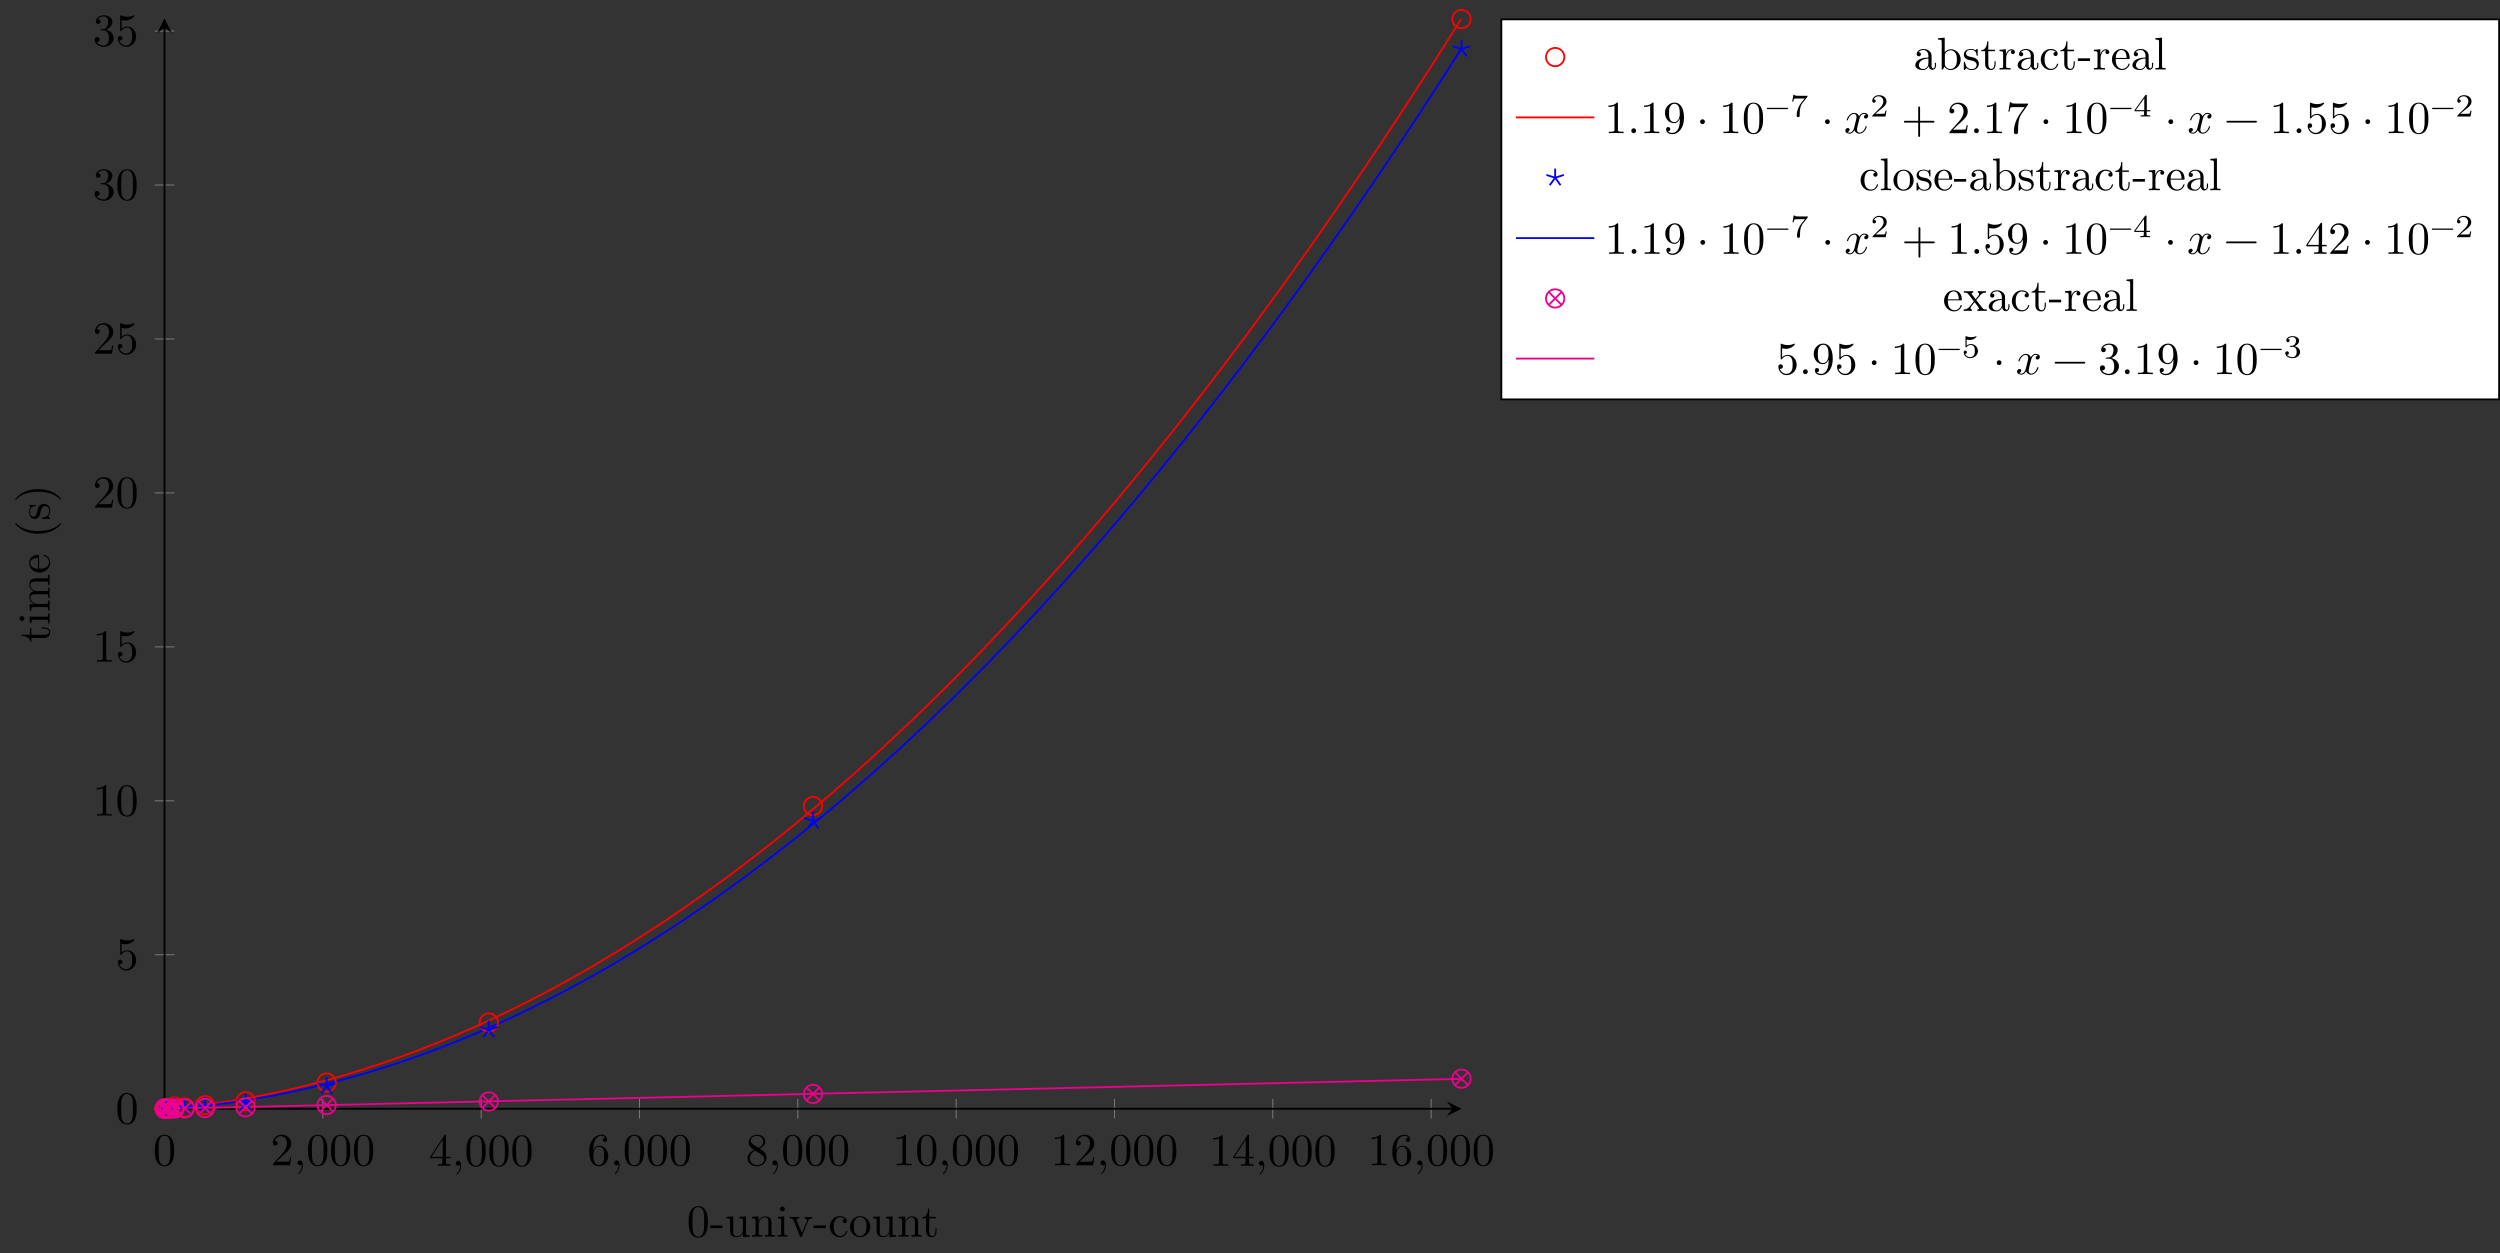 <?xml version="1.0" encoding="UTF-8"?>
<svg xmlns="http://www.w3.org/2000/svg" xmlns:xlink="http://www.w3.org/1999/xlink" width="542.978pt" height="272.136pt" viewBox="0 0 542.978 272.136" version="1.1">
<rect x="0" y="0" width="542.978" height="272.136" fill="#333333" stroke="none"/>
<defs>
<g>
<symbol overflow="visible" id="glyph0-0">
<path style="stroke:none;" d=""/>
</symbol>
<symbol overflow="visible" id="glyph0-1">
<path style="stroke:none;" d="M 4.578 -3.188 C 4.578 -3.984 4.531 -4.781 4.188 -5.516 C 3.734 -6.484 2.906 -6.641 2.5 -6.641 C 1.891 -6.641 1.172 -6.375 0.75 -5.453 C 0.438 -4.766 0.391 -3.984 0.391 -3.188 C 0.391 -2.438 0.422 -1.547 0.844 -0.781 C 1.266 0.016 2 0.219 2.484 0.219 C 3.016 0.219 3.781 0.016 4.219 -0.938 C 4.531 -1.625 4.578 -2.406 4.578 -3.188 Z M 3.766 -3.312 C 3.766 -2.562 3.766 -1.891 3.656 -1.25 C 3.5 -0.297 2.938 0 2.484 0 C 2.094 0 1.5 -0.25 1.328 -1.203 C 1.219 -1.797 1.219 -2.719 1.219 -3.312 C 1.219 -3.953 1.219 -4.609 1.297 -5.141 C 1.484 -6.328 2.234 -6.422 2.484 -6.422 C 2.812 -6.422 3.469 -6.234 3.656 -5.25 C 3.766 -4.688 3.766 -3.938 3.766 -3.312 Z M 3.766 -3.312 "/>
</symbol>
<symbol overflow="visible" id="glyph0-2">
<path style="stroke:none;" d="M 4.469 -1.734 L 4.234 -1.734 C 4.172 -1.438 4.109 -1 4 -0.844 C 3.938 -0.766 3.281 -0.766 3.062 -0.766 L 1.266 -0.766 L 2.328 -1.797 C 3.875 -3.172 4.469 -3.703 4.469 -4.703 C 4.469 -5.844 3.578 -6.641 2.359 -6.641 C 1.234 -6.641 0.5 -5.719 0.5 -4.828 C 0.5 -4.281 1 -4.281 1.031 -4.281 C 1.203 -4.281 1.547 -4.391 1.547 -4.812 C 1.547 -5.062 1.359 -5.328 1.016 -5.328 C 0.938 -5.328 0.922 -5.328 0.891 -5.312 C 1.109 -5.969 1.656 -6.328 2.234 -6.328 C 3.141 -6.328 3.562 -5.516 3.562 -4.703 C 3.562 -3.906 3.078 -3.125 2.516 -2.5 L 0.609 -0.375 C 0.5 -0.266 0.5 -0.234 0.5 0 L 4.203 0 Z M 4.469 -1.734 "/>
</symbol>
<symbol overflow="visible" id="glyph0-3">
<path style="stroke:none;" d="M 2.031 -0.016 C 2.031 -0.672 1.781 -1.062 1.391 -1.062 C 1.062 -1.062 0.859 -0.812 0.859 -0.531 C 0.859 -0.266 1.062 0 1.391 0 C 1.5 0 1.641 -0.047 1.734 -0.125 C 1.766 -0.156 1.781 -0.156 1.781 -0.156 C 1.781 -0.156 1.797 -0.156 1.797 -0.016 C 1.797 0.734 1.453 1.328 1.125 1.656 C 1.016 1.766 1.016 1.781 1.016 1.812 C 1.016 1.891 1.062 1.922 1.109 1.922 C 1.219 1.922 2.031 1.156 2.031 -0.016 Z M 2.031 -0.016 "/>
</symbol>
<symbol overflow="visible" id="glyph0-4">
<path style="stroke:none;" d="M 4.688 -1.641 L 4.688 -1.953 L 3.703 -1.953 L 3.703 -6.484 C 3.703 -6.688 3.703 -6.75 3.531 -6.75 C 3.453 -6.75 3.422 -6.75 3.344 -6.625 L 0.281 -1.953 L 0.281 -1.641 L 2.938 -1.641 L 2.938 -0.781 C 2.938 -0.422 2.906 -0.312 2.172 -0.312 L 1.969 -0.312 L 1.969 0 C 2.375 -0.031 2.891 -0.031 3.312 -0.031 C 3.734 -0.031 4.25 -0.031 4.672 0 L 4.672 -0.312 L 4.453 -0.312 C 3.719 -0.312 3.703 -0.422 3.703 -0.781 L 3.703 -1.641 Z M 2.984 -1.953 L 0.562 -1.953 L 2.984 -5.672 Z M 2.984 -1.953 "/>
</symbol>
<symbol overflow="visible" id="glyph0-5">
<path style="stroke:none;" d="M 4.562 -2.031 C 4.562 -3.297 3.672 -4.25 2.562 -4.25 C 1.891 -4.25 1.516 -3.75 1.312 -3.266 L 1.312 -3.516 C 1.312 -6.031 2.547 -6.391 3.062 -6.391 C 3.297 -6.391 3.719 -6.328 3.938 -5.984 C 3.781 -5.984 3.391 -5.984 3.391 -5.547 C 3.391 -5.234 3.625 -5.078 3.844 -5.078 C 4 -5.078 4.312 -5.172 4.312 -5.562 C 4.312 -6.156 3.875 -6.641 3.047 -6.641 C 1.766 -6.641 0.422 -5.359 0.422 -3.156 C 0.422 -0.484 1.578 0.219 2.5 0.219 C 3.609 0.219 4.562 -0.719 4.562 -2.031 Z M 3.656 -2.047 C 3.656 -1.562 3.656 -1.062 3.484 -0.703 C 3.188 -0.109 2.734 -0.062 2.5 -0.062 C 1.875 -0.062 1.578 -0.656 1.516 -0.812 C 1.328 -1.281 1.328 -2.078 1.328 -2.25 C 1.328 -3.031 1.656 -4.031 2.547 -4.031 C 2.719 -4.031 3.172 -4.031 3.484 -3.406 C 3.656 -3.047 3.656 -2.531 3.656 -2.047 Z M 3.656 -2.047 "/>
</symbol>
<symbol overflow="visible" id="glyph0-6">
<path style="stroke:none;" d="M 4.562 -1.672 C 4.562 -2.031 4.453 -2.484 4.062 -2.906 C 3.875 -3.109 3.719 -3.203 3.078 -3.609 C 3.797 -3.984 4.281 -4.5 4.281 -5.156 C 4.281 -6.078 3.406 -6.641 2.5 -6.641 C 1.5 -6.641 0.688 -5.906 0.688 -4.969 C 0.688 -4.797 0.703 -4.344 1.125 -3.875 C 1.234 -3.766 1.609 -3.516 1.859 -3.344 C 1.281 -3.047 0.422 -2.5 0.422 -1.5 C 0.422 -0.453 1.438 0.219 2.484 0.219 C 3.609 0.219 4.562 -0.609 4.562 -1.672 Z M 3.844 -5.156 C 3.844 -4.578 3.453 -4.109 2.859 -3.766 L 1.625 -4.562 C 1.172 -4.859 1.125 -5.188 1.125 -5.359 C 1.125 -5.969 1.781 -6.391 2.484 -6.391 C 3.203 -6.391 3.844 -5.875 3.844 -5.156 Z M 4.062 -1.312 C 4.062 -0.578 3.312 -0.062 2.5 -0.062 C 1.641 -0.062 0.922 -0.672 0.922 -1.5 C 0.922 -2.078 1.234 -2.719 2.078 -3.188 L 3.312 -2.406 C 3.594 -2.219 4.062 -1.922 4.062 -1.312 Z M 4.062 -1.312 "/>
</symbol>
<symbol overflow="visible" id="glyph0-7">
<path style="stroke:none;" d="M 4.172 0 L 4.172 -0.312 L 3.859 -0.312 C 2.953 -0.312 2.938 -0.422 2.938 -0.781 L 2.938 -6.375 C 2.938 -6.625 2.938 -6.641 2.703 -6.641 C 2.078 -6 1.203 -6 0.891 -6 L 0.891 -5.688 C 1.094 -5.688 1.672 -5.688 2.188 -5.953 L 2.188 -0.781 C 2.188 -0.422 2.156 -0.312 1.266 -0.312 L 0.953 -0.312 L 0.953 0 C 1.297 -0.031 2.156 -0.031 2.562 -0.031 C 2.953 -0.031 3.828 -0.031 4.172 0 Z M 4.172 0 "/>
</symbol>
<symbol overflow="visible" id="glyph0-8">
<path style="stroke:none;" d="M 4.469 -2 C 4.469 -3.188 3.656 -4.188 2.578 -4.188 C 2.109 -4.188 1.672 -4.031 1.312 -3.672 L 1.312 -5.625 C 1.516 -5.562 1.844 -5.5 2.156 -5.5 C 3.391 -5.5 4.094 -6.406 4.094 -6.531 C 4.094 -6.594 4.062 -6.641 3.984 -6.641 C 3.984 -6.641 3.953 -6.641 3.906 -6.609 C 3.703 -6.516 3.219 -6.312 2.547 -6.312 C 2.156 -6.312 1.688 -6.391 1.219 -6.594 C 1.141 -6.625 1.109 -6.625 1.109 -6.625 C 1 -6.625 1 -6.547 1 -6.391 L 1 -3.438 C 1 -3.266 1 -3.188 1.141 -3.188 C 1.219 -3.188 1.234 -3.203 1.281 -3.266 C 1.391 -3.422 1.75 -3.969 2.562 -3.969 C 3.078 -3.969 3.328 -3.516 3.406 -3.328 C 3.562 -2.953 3.594 -2.578 3.594 -2.078 C 3.594 -1.719 3.594 -1.125 3.344 -0.703 C 3.109 -0.312 2.734 -0.062 2.281 -0.062 C 1.562 -0.062 0.984 -0.594 0.812 -1.172 C 0.844 -1.172 0.875 -1.156 0.984 -1.156 C 1.312 -1.156 1.484 -1.406 1.484 -1.641 C 1.484 -1.891 1.312 -2.141 0.984 -2.141 C 0.844 -2.141 0.5 -2.062 0.5 -1.609 C 0.5 -0.75 1.188 0.219 2.297 0.219 C 3.453 0.219 4.469 -0.734 4.469 -2 Z M 4.469 -2 "/>
</symbol>
<symbol overflow="visible" id="glyph0-9">
<path style="stroke:none;" d="M 4.562 -1.703 C 4.562 -2.516 3.922 -3.297 2.891 -3.516 C 3.703 -3.781 4.281 -4.469 4.281 -5.266 C 4.281 -6.078 3.406 -6.641 2.453 -6.641 C 1.453 -6.641 0.688 -6.047 0.688 -5.281 C 0.688 -4.953 0.906 -4.766 1.203 -4.766 C 1.5 -4.766 1.703 -4.984 1.703 -5.281 C 1.703 -5.766 1.234 -5.766 1.094 -5.766 C 1.391 -6.266 2.047 -6.391 2.406 -6.391 C 2.828 -6.391 3.375 -6.172 3.375 -5.281 C 3.375 -5.156 3.344 -4.578 3.094 -4.141 C 2.797 -3.656 2.453 -3.625 2.203 -3.625 C 2.125 -3.609 1.891 -3.594 1.812 -3.594 C 1.734 -3.578 1.672 -3.562 1.672 -3.469 C 1.672 -3.359 1.734 -3.359 1.906 -3.359 L 2.344 -3.359 C 3.156 -3.359 3.531 -2.688 3.531 -1.703 C 3.531 -0.344 2.844 -0.062 2.406 -0.062 C 1.969 -0.062 1.219 -0.234 0.875 -0.812 C 1.219 -0.766 1.531 -0.984 1.531 -1.359 C 1.531 -1.719 1.266 -1.922 0.984 -1.922 C 0.734 -1.922 0.422 -1.781 0.422 -1.344 C 0.422 -0.438 1.344 0.219 2.438 0.219 C 3.656 0.219 4.562 -0.688 4.562 -1.703 Z M 4.562 -1.703 "/>
</symbol>
<symbol overflow="visible" id="glyph0-10">
<path style="stroke:none;" d="M 1.906 -0.531 C 1.906 -0.812 1.672 -1.062 1.391 -1.062 C 1.094 -1.062 0.859 -0.812 0.859 -0.531 C 0.859 -0.234 1.094 0 1.391 0 C 1.672 0 1.906 -0.234 1.906 -0.531 Z M 1.906 -0.531 "/>
</symbol>
<symbol overflow="visible" id="glyph0-11">
<path style="stroke:none;" d="M 4.562 -3.281 C 4.562 -5.969 3.406 -6.641 2.516 -6.641 C 1.969 -6.641 1.484 -6.453 1.062 -6.016 C 0.641 -5.562 0.422 -5.141 0.422 -4.391 C 0.422 -3.156 1.297 -2.172 2.406 -2.172 C 3.016 -2.172 3.422 -2.594 3.656 -3.172 L 3.656 -2.844 C 3.656 -0.516 2.625 -0.062 2.047 -0.062 C 1.875 -0.062 1.328 -0.078 1.062 -0.422 C 1.5 -0.422 1.578 -0.703 1.578 -0.875 C 1.578 -1.188 1.344 -1.328 1.125 -1.328 C 0.969 -1.328 0.672 -1.25 0.672 -0.859 C 0.672 -0.188 1.203 0.219 2.047 0.219 C 3.344 0.219 4.562 -1.141 4.562 -3.281 Z M 3.641 -4.203 C 3.641 -3.375 3.297 -2.406 2.422 -2.406 C 2.266 -2.406 1.797 -2.406 1.5 -3.031 C 1.312 -3.406 1.312 -3.891 1.312 -4.391 C 1.312 -4.922 1.312 -5.391 1.531 -5.766 C 1.797 -6.266 2.172 -6.391 2.516 -6.391 C 2.984 -6.391 3.312 -6.047 3.484 -5.609 C 3.594 -5.281 3.641 -4.656 3.641 -4.203 Z M 3.641 -4.203 "/>
</symbol>
<symbol overflow="visible" id="glyph0-12">
<path style="stroke:none;" d="M 1.906 -2.5 C 1.906 -2.781 1.672 -3.016 1.391 -3.016 C 1.094 -3.016 0.859 -2.781 0.859 -2.5 C 0.859 -2.203 1.094 -1.969 1.391 -1.969 C 1.672 -1.969 1.906 -2.203 1.906 -2.5 Z M 1.906 -2.5 "/>
</symbol>
<symbol overflow="visible" id="glyph0-13">
<path style="stroke:none;" d="M 5.25 -3.75 C 5.25 -4.266 4.672 -4.406 4.328 -4.406 C 3.75 -4.406 3.406 -3.875 3.281 -3.656 C 3.031 -4.312 2.5 -4.406 2.203 -4.406 C 1.172 -4.406 0.594 -3.125 0.594 -2.875 C 0.594 -2.766 0.719 -2.766 0.719 -2.766 C 0.797 -2.766 0.828 -2.797 0.844 -2.875 C 1.188 -3.938 1.844 -4.188 2.188 -4.188 C 2.375 -4.188 2.719 -4.094 2.719 -3.516 C 2.719 -3.203 2.547 -2.547 2.188 -1.141 C 2.031 -0.531 1.672 -0.109 1.234 -0.109 C 1.172 -0.109 0.953 -0.109 0.734 -0.234 C 0.984 -0.297 1.203 -0.5 1.203 -0.781 C 1.203 -1.047 0.984 -1.125 0.844 -1.125 C 0.531 -1.125 0.297 -0.875 0.297 -0.547 C 0.297 -0.094 0.781 0.109 1.219 0.109 C 1.891 0.109 2.25 -0.594 2.266 -0.641 C 2.391 -0.281 2.75 0.109 3.344 0.109 C 4.375 0.109 4.938 -1.172 4.938 -1.422 C 4.938 -1.531 4.859 -1.531 4.828 -1.531 C 4.734 -1.531 4.719 -1.484 4.688 -1.422 C 4.359 -0.344 3.688 -0.109 3.375 -0.109 C 2.984 -0.109 2.828 -0.422 2.828 -0.766 C 2.828 -0.984 2.875 -1.203 2.984 -1.641 L 3.328 -3.016 C 3.391 -3.266 3.625 -4.188 4.312 -4.188 C 4.359 -4.188 4.609 -4.188 4.812 -4.062 C 4.531 -4 4.344 -3.766 4.344 -3.516 C 4.344 -3.359 4.453 -3.172 4.719 -3.172 C 4.938 -3.172 5.25 -3.344 5.25 -3.75 Z M 5.25 -3.75 "/>
</symbol>
<symbol overflow="visible" id="glyph0-14">
<path style="stroke:none;" d="M 7.203 -2.5 C 7.203 -2.609 7.109 -2.688 7 -2.688 L 4.078 -2.688 L 4.078 -5.609 C 4.078 -5.719 3.984 -5.812 3.875 -5.812 C 3.766 -5.812 3.672 -5.719 3.672 -5.609 L 3.672 -2.688 L 0.75 -2.688 C 0.641 -2.688 0.562 -2.609 0.562 -2.5 C 0.562 -2.375 0.641 -2.297 0.75 -2.297 L 3.672 -2.297 L 3.672 0.625 C 3.672 0.734 3.766 0.828 3.875 0.828 C 3.984 0.828 4.078 0.734 4.078 0.625 L 4.078 -2.297 L 7 -2.297 C 7.109 -2.297 7.203 -2.375 7.203 -2.5 Z M 7.203 -2.5 "/>
</symbol>
<symbol overflow="visible" id="glyph0-15">
<path style="stroke:none;" d="M 4.828 -6.422 L 2.406 -6.422 C 1.203 -6.422 1.172 -6.547 1.141 -6.734 L 0.891 -6.734 L 0.562 -4.688 L 0.812 -4.688 C 0.844 -4.844 0.922 -5.469 1.062 -5.594 C 1.125 -5.656 1.906 -5.656 2.031 -5.656 L 4.094 -5.656 L 2.984 -4.078 C 2.078 -2.734 1.75 -1.344 1.75 -0.328 C 1.75 -0.234 1.75 0.219 2.219 0.219 C 2.672 0.219 2.672 -0.234 2.672 -0.328 L 2.672 -0.844 C 2.672 -1.391 2.703 -1.938 2.781 -2.469 C 2.828 -2.703 2.953 -3.562 3.406 -4.172 L 4.75 -6.078 C 4.828 -6.188 4.828 -6.203 4.828 -6.422 Z M 4.828 -6.422 "/>
</symbol>
<symbol overflow="visible" id="glyph0-16">
<path style="stroke:none;" d="M 7.203 -2.5 C 7.203 -2.609 7.109 -2.688 7 -2.688 L 0.75 -2.688 C 0.641 -2.688 0.562 -2.609 0.562 -2.5 C 0.562 -2.375 0.641 -2.297 0.75 -2.297 L 7 -2.297 C 7.109 -2.297 7.203 -2.375 7.203 -2.5 Z M 7.203 -2.5 "/>
</symbol>
<symbol overflow="visible" id="glyph1-0">
<path style="stroke:none;" d=""/>
</symbol>
<symbol overflow="visible" id="glyph1-1">
<path style="stroke:none;" d="M 4.578 -3.188 C 4.578 -3.984 4.531 -4.781 4.188 -5.516 C 3.734 -6.484 2.906 -6.641 2.5 -6.641 C 1.891 -6.641 1.172 -6.375 0.75 -5.453 C 0.438 -4.766 0.391 -3.984 0.391 -3.188 C 0.391 -2.438 0.422 -1.547 0.844 -0.781 C 1.266 0.016 2 0.219 2.484 0.219 C 3.016 0.219 3.781 0.016 4.219 -0.938 C 4.531 -1.625 4.578 -2.406 4.578 -3.188 Z M 3.766 -3.312 C 3.766 -2.562 3.766 -1.891 3.656 -1.25 C 3.5 -0.297 2.938 0 2.484 0 C 2.094 0 1.5 -0.25 1.328 -1.203 C 1.219 -1.797 1.219 -2.719 1.219 -3.312 C 1.219 -3.953 1.219 -4.609 1.297 -5.141 C 1.484 -6.328 2.234 -6.422 2.484 -6.422 C 2.812 -6.422 3.469 -6.234 3.656 -5.25 C 3.766 -4.688 3.766 -3.938 3.766 -3.312 Z M 3.766 -3.312 "/>
</symbol>
<symbol overflow="visible" id="glyph1-2">
<path style="stroke:none;" d="M 2.75 -1.859 L 2.75 -2.438 L 0.109 -2.438 L 0.109 -1.859 Z M 2.75 -1.859 "/>
</symbol>
<symbol overflow="visible" id="glyph1-3">
<path style="stroke:none;" d="M 5.328 0 L 5.328 -0.312 C 4.641 -0.312 4.562 -0.375 4.562 -0.875 L 4.562 -4.406 L 3.094 -4.297 L 3.094 -3.984 C 3.781 -3.984 3.875 -3.922 3.875 -3.422 L 3.875 -1.656 C 3.875 -0.781 3.391 -0.109 2.656 -0.109 C 1.828 -0.109 1.781 -0.578 1.781 -1.094 L 1.781 -4.406 L 0.312 -4.297 L 0.312 -3.984 C 1.094 -3.984 1.094 -3.953 1.094 -3.078 L 1.094 -1.578 C 1.094 -0.797 1.094 0.109 2.609 0.109 C 3.172 0.109 3.609 -0.172 3.891 -0.781 L 3.891 0.109 Z M 5.328 0 "/>
</symbol>
<symbol overflow="visible" id="glyph1-4">
<path style="stroke:none;" d="M 5.328 0 L 5.328 -0.312 C 4.812 -0.312 4.562 -0.312 4.562 -0.609 L 4.562 -2.516 C 4.562 -3.375 4.562 -3.672 4.25 -4.031 C 4.109 -4.203 3.781 -4.406 3.203 -4.406 C 2.469 -4.406 2 -3.984 1.719 -3.359 L 1.719 -4.406 L 0.312 -4.297 L 0.312 -3.984 C 1.016 -3.984 1.094 -3.922 1.094 -3.422 L 1.094 -0.75 C 1.094 -0.312 0.984 -0.312 0.312 -0.312 L 0.312 0 L 1.453 -0.031 L 2.562 0 L 2.562 -0.312 C 1.891 -0.312 1.781 -0.312 1.781 -0.75 L 1.781 -2.594 C 1.781 -3.625 2.5 -4.188 3.125 -4.188 C 3.766 -4.188 3.875 -3.656 3.875 -3.078 L 3.875 -0.75 C 3.875 -0.312 3.766 -0.312 3.094 -0.312 L 3.094 0 L 4.219 -0.031 Z M 5.328 0 "/>
</symbol>
<symbol overflow="visible" id="glyph1-5">
<path style="stroke:none;" d="M 2.469 0 L 2.469 -0.312 C 1.797 -0.312 1.766 -0.359 1.766 -0.75 L 1.766 -4.406 L 0.375 -4.297 L 0.375 -3.984 C 1.016 -3.984 1.109 -3.922 1.109 -3.438 L 1.109 -0.75 C 1.109 -0.312 1 -0.312 0.328 -0.312 L 0.328 0 L 1.422 -0.031 C 1.781 -0.031 2.125 -0.016 2.469 0 Z M 1.906 -6.016 C 1.906 -6.297 1.688 -6.547 1.391 -6.547 C 1.047 -6.547 0.844 -6.266 0.844 -6.016 C 0.844 -5.75 1.078 -5.5 1.375 -5.5 C 1.719 -5.5 1.906 -5.766 1.906 -6.016 Z M 1.906 -6.016 "/>
</symbol>
<symbol overflow="visible" id="glyph1-6">
<path style="stroke:none;" d="M 5.062 -3.984 L 5.062 -4.297 C 4.828 -4.281 4.547 -4.266 4.312 -4.266 L 3.453 -4.297 L 3.453 -3.984 C 3.812 -3.984 3.922 -3.75 3.922 -3.562 C 3.922 -3.469 3.906 -3.422 3.875 -3.312 L 2.844 -0.781 L 1.734 -3.562 C 1.672 -3.688 1.672 -3.734 1.672 -3.734 C 1.672 -3.984 2.062 -3.984 2.25 -3.984 L 2.25 -4.297 L 1.156 -4.266 C 0.891 -4.266 0.484 -4.281 0.188 -4.297 L 0.188 -3.984 C 0.812 -3.984 0.859 -3.922 0.984 -3.625 L 2.422 -0.078 C 2.484 0.062 2.5 0.109 2.625 0.109 C 2.766 0.109 2.797 0.016 2.844 -0.078 L 4.141 -3.312 C 4.234 -3.547 4.406 -3.984 5.062 -3.984 Z M 5.062 -3.984 "/>
</symbol>
<symbol overflow="visible" id="glyph1-7">
<path style="stroke:none;" d="M 4.141 -1.188 C 4.141 -1.281 4.031 -1.281 4 -1.281 C 3.922 -1.281 3.891 -1.25 3.875 -1.188 C 3.594 -0.266 2.938 -0.141 2.578 -0.141 C 2.047 -0.141 1.172 -0.562 1.172 -2.172 C 1.172 -3.797 1.984 -4.219 2.516 -4.219 C 2.609 -4.219 3.234 -4.203 3.578 -3.844 C 3.172 -3.812 3.109 -3.516 3.109 -3.391 C 3.109 -3.125 3.297 -2.938 3.562 -2.938 C 3.828 -2.938 4.031 -3.094 4.031 -3.406 C 4.031 -4.078 3.266 -4.469 2.5 -4.469 C 1.25 -4.469 0.344 -3.391 0.344 -2.156 C 0.344 -0.875 1.328 0.109 2.484 0.109 C 3.812 0.109 4.141 -1.094 4.141 -1.188 Z M 4.141 -1.188 "/>
</symbol>
<symbol overflow="visible" id="glyph1-8">
<path style="stroke:none;" d="M 4.688 -2.141 C 4.688 -3.406 3.703 -4.469 2.5 -4.469 C 1.25 -4.469 0.281 -3.375 0.281 -2.141 C 0.281 -0.844 1.312 0.109 2.484 0.109 C 3.688 0.109 4.688 -0.875 4.688 -2.141 Z M 3.875 -2.219 C 3.875 -1.859 3.875 -1.312 3.656 -0.875 C 3.422 -0.422 2.984 -0.141 2.5 -0.141 C 2.062 -0.141 1.625 -0.344 1.359 -0.812 C 1.109 -1.25 1.109 -1.859 1.109 -2.219 C 1.109 -2.609 1.109 -3.141 1.344 -3.578 C 1.609 -4.031 2.078 -4.25 2.484 -4.25 C 2.922 -4.25 3.344 -4.031 3.609 -3.594 C 3.875 -3.172 3.875 -2.594 3.875 -2.219 Z M 3.875 -2.219 "/>
</symbol>
<symbol overflow="visible" id="glyph1-9">
<path style="stroke:none;" d="M 3.312 -1.234 L 3.312 -1.797 L 3.062 -1.797 L 3.062 -1.25 C 3.062 -0.516 2.766 -0.141 2.391 -0.141 C 1.719 -0.141 1.719 -1.047 1.719 -1.219 L 1.719 -3.984 L 3.156 -3.984 L 3.156 -4.297 L 1.719 -4.297 L 1.719 -6.125 L 1.469 -6.125 C 1.469 -5.312 1.172 -4.25 0.188 -4.203 L 0.188 -3.984 L 1.031 -3.984 L 1.031 -1.234 C 1.031 -0.016 1.969 0.109 2.328 0.109 C 3.031 0.109 3.312 -0.594 3.312 -1.234 Z M 3.312 -1.234 "/>
</symbol>
<symbol overflow="visible" id="glyph1-10">
<path style="stroke:none;" d="M 4.812 -0.891 L 4.812 -1.453 L 4.562 -1.453 L 4.562 -0.891 C 4.562 -0.312 4.312 -0.25 4.203 -0.25 C 3.875 -0.25 3.844 -0.703 3.844 -0.75 L 3.844 -2.734 C 3.844 -3.156 3.844 -3.547 3.484 -3.922 C 3.094 -4.312 2.594 -4.469 2.109 -4.469 C 1.297 -4.469 0.609 -4 0.609 -3.344 C 0.609 -3.047 0.812 -2.875 1.062 -2.875 C 1.344 -2.875 1.531 -3.078 1.531 -3.328 C 1.531 -3.453 1.469 -3.781 1.016 -3.781 C 1.281 -4.141 1.781 -4.25 2.094 -4.25 C 2.578 -4.25 3.156 -3.859 3.156 -2.969 L 3.156 -2.609 C 2.641 -2.578 1.938 -2.547 1.312 -2.25 C 0.562 -1.906 0.312 -1.391 0.312 -0.953 C 0.312 -0.141 1.281 0.109 1.906 0.109 C 2.578 0.109 3.031 -0.297 3.219 -0.75 C 3.266 -0.359 3.531 0.062 4 0.062 C 4.203 0.062 4.812 -0.078 4.812 -0.891 Z M 3.156 -1.391 C 3.156 -0.453 2.438 -0.109 1.984 -0.109 C 1.5 -0.109 1.094 -0.453 1.094 -0.953 C 1.094 -1.5 1.5 -2.328 3.156 -2.391 Z M 3.156 -1.391 "/>
</symbol>
<symbol overflow="visible" id="glyph1-11">
<path style="stroke:none;" d="M 5.188 -2.156 C 5.188 -3.422 4.219 -4.406 3.078 -4.406 C 2.297 -4.406 1.875 -3.938 1.719 -3.766 L 1.719 -6.922 L 0.281 -6.812 L 0.281 -6.5 C 0.984 -6.5 1.062 -6.438 1.062 -5.938 L 1.062 0 L 1.312 0 L 1.672 -0.625 C 1.812 -0.391 2.234 0.109 2.969 0.109 C 4.156 0.109 5.188 -0.875 5.188 -2.156 Z M 4.359 -2.156 C 4.359 -1.797 4.344 -1.203 4.062 -0.75 C 3.844 -0.438 3.469 -0.109 2.938 -0.109 C 2.484 -0.109 2.125 -0.344 1.891 -0.719 C 1.75 -0.922 1.75 -0.953 1.75 -1.141 L 1.75 -3.188 C 1.75 -3.375 1.75 -3.391 1.859 -3.547 C 2.25 -4.109 2.797 -4.188 3.031 -4.188 C 3.484 -4.188 3.844 -3.922 4.078 -3.547 C 4.344 -3.141 4.359 -2.578 4.359 -2.156 Z M 4.359 -2.156 "/>
</symbol>
<symbol overflow="visible" id="glyph1-12">
<path style="stroke:none;" d="M 3.594 -1.281 C 3.594 -1.797 3.297 -2.109 3.172 -2.219 C 2.844 -2.547 2.453 -2.625 2.031 -2.703 C 1.469 -2.812 0.812 -2.938 0.812 -3.516 C 0.812 -3.875 1.062 -4.281 1.922 -4.281 C 3.016 -4.281 3.078 -3.375 3.094 -3.078 C 3.094 -2.984 3.203 -2.984 3.203 -2.984 C 3.344 -2.984 3.344 -3.031 3.344 -3.219 L 3.344 -4.234 C 3.344 -4.391 3.344 -4.469 3.234 -4.469 C 3.188 -4.469 3.156 -4.469 3.031 -4.344 C 3 -4.312 2.906 -4.219 2.859 -4.188 C 2.484 -4.469 2.078 -4.469 1.922 -4.469 C 0.703 -4.469 0.328 -3.797 0.328 -3.234 C 0.328 -2.891 0.484 -2.609 0.75 -2.391 C 1.078 -2.141 1.359 -2.078 2.078 -1.938 C 2.297 -1.891 3.109 -1.734 3.109 -1.016 C 3.109 -0.516 2.766 -0.109 1.984 -0.109 C 1.141 -0.109 0.781 -0.672 0.594 -1.531 C 0.562 -1.656 0.562 -1.688 0.453 -1.688 C 0.328 -1.688 0.328 -1.625 0.328 -1.453 L 0.328 -0.125 C 0.328 0.047 0.328 0.109 0.438 0.109 C 0.484 0.109 0.5 0.094 0.688 -0.094 C 0.703 -0.109 0.703 -0.125 0.891 -0.312 C 1.328 0.094 1.781 0.109 1.984 0.109 C 3.125 0.109 3.594 -0.562 3.594 -1.281 Z M 3.594 -1.281 "/>
</symbol>
<symbol overflow="visible" id="glyph1-13">
<path style="stroke:none;" d="M 3.625 -3.797 C 3.625 -4.109 3.312 -4.406 2.891 -4.406 C 2.156 -4.406 1.797 -3.734 1.672 -3.312 L 1.672 -4.406 L 0.281 -4.297 L 0.281 -3.984 C 0.984 -3.984 1.062 -3.922 1.062 -3.422 L 1.062 -0.75 C 1.062 -0.312 0.953 -0.312 0.281 -0.312 L 0.281 0 L 1.422 -0.031 C 1.812 -0.031 2.281 -0.031 2.688 0 L 2.688 -0.312 L 2.469 -0.312 C 1.734 -0.312 1.719 -0.422 1.719 -0.781 L 1.719 -2.312 C 1.719 -3.297 2.141 -4.188 2.891 -4.188 C 2.953 -4.188 2.984 -4.188 3 -4.172 C 2.969 -4.172 2.766 -4.047 2.766 -3.781 C 2.766 -3.516 2.984 -3.359 3.203 -3.359 C 3.375 -3.359 3.625 -3.484 3.625 -3.797 Z M 3.625 -3.797 "/>
</symbol>
<symbol overflow="visible" id="glyph1-14">
<path style="stroke:none;" d="M 4.141 -1.188 C 4.141 -1.281 4.062 -1.312 4 -1.312 C 3.922 -1.312 3.891 -1.25 3.875 -1.172 C 3.531 -0.141 2.625 -0.141 2.531 -0.141 C 2.031 -0.141 1.641 -0.438 1.406 -0.812 C 1.109 -1.281 1.109 -1.938 1.109 -2.297 L 3.891 -2.297 C 4.109 -2.297 4.141 -2.297 4.141 -2.516 C 4.141 -3.5 3.594 -4.469 2.359 -4.469 C 1.203 -4.469 0.281 -3.438 0.281 -2.188 C 0.281 -0.859 1.328 0.109 2.469 0.109 C 3.688 0.109 4.141 -1 4.141 -1.188 Z M 3.484 -2.516 L 1.109 -2.516 C 1.172 -4 2.016 -4.25 2.359 -4.25 C 3.375 -4.25 3.484 -2.906 3.484 -2.516 Z M 3.484 -2.516 "/>
</symbol>
<symbol overflow="visible" id="glyph1-15">
<path style="stroke:none;" d="M 2.547 0 L 2.547 -0.312 C 1.875 -0.312 1.766 -0.312 1.766 -0.75 L 1.766 -6.922 L 0.328 -6.812 L 0.328 -6.5 C 1.031 -6.5 1.109 -6.438 1.109 -5.938 L 1.109 -0.75 C 1.109 -0.312 1 -0.312 0.328 -0.312 L 0.328 0 L 1.438 -0.031 Z M 2.547 0 "/>
</symbol>
<symbol overflow="visible" id="glyph1-16">
<path style="stroke:none;" d="M 5.141 0 L 5.141 -0.312 C 4.609 -0.312 4.422 -0.328 4.203 -0.625 L 2.859 -2.344 C 3.156 -2.719 3.531 -3.203 3.781 -3.469 C 4.094 -3.828 4.5 -3.984 4.969 -3.984 L 4.969 -4.297 C 4.703 -4.281 4.406 -4.266 4.141 -4.266 C 3.844 -4.266 3.312 -4.281 3.188 -4.297 L 3.188 -3.984 C 3.406 -3.969 3.484 -3.844 3.484 -3.672 C 3.484 -3.516 3.375 -3.391 3.328 -3.328 L 2.719 -2.547 L 1.938 -3.562 C 1.844 -3.656 1.844 -3.672 1.844 -3.734 C 1.844 -3.891 2 -3.984 2.188 -3.984 L 2.188 -4.297 L 1.109 -4.266 C 0.906 -4.266 0.438 -4.281 0.172 -4.297 L 0.172 -3.984 C 0.875 -3.984 0.875 -3.984 1.344 -3.375 L 2.328 -2.094 C 1.859 -1.5 1.859 -1.469 1.391 -0.906 C 0.922 -0.328 0.328 -0.312 0.125 -0.312 L 0.125 0 C 0.375 -0.016 0.688 -0.031 0.953 -0.031 L 1.891 0 L 1.891 -0.312 C 1.672 -0.344 1.609 -0.469 1.609 -0.625 C 1.609 -0.844 1.891 -1.172 2.5 -1.891 L 3.266 -0.891 C 3.344 -0.781 3.469 -0.625 3.469 -0.562 C 3.469 -0.469 3.375 -0.312 3.109 -0.312 L 3.109 0 L 4.188 -0.031 C 4.453 -0.031 4.844 -0.016 5.141 0 Z M 5.141 0 "/>
</symbol>
<symbol overflow="visible" id="glyph2-0">
<path style="stroke:none;" d=""/>
</symbol>
<symbol overflow="visible" id="glyph2-1">
<path style="stroke:none;" d="M -1.234 -3.312 L -1.797 -3.312 L -1.797 -3.062 L -1.25 -3.062 C -0.516 -3.062 -0.141 -2.766 -0.141 -2.391 C -0.141 -1.719 -1.047 -1.719 -1.219 -1.719 L -3.984 -1.719 L -3.984 -3.156 L -4.297 -3.156 L -4.297 -1.719 L -6.125 -1.719 L -6.125 -1.469 C -5.312 -1.469 -4.25 -1.172 -4.203 -0.188 L -3.984 -0.188 L -3.984 -1.031 L -1.234 -1.031 C -0.016 -1.031 0.109 -1.969 0.109 -2.328 C 0.109 -3.031 -0.594 -3.312 -1.234 -3.312 Z M -1.234 -3.312 "/>
</symbol>
<symbol overflow="visible" id="glyph2-2">
<path style="stroke:none;" d="M 0 -2.469 L -0.312 -2.469 C -0.312 -1.797 -0.359 -1.766 -0.75 -1.766 L -4.406 -1.766 L -4.297 -0.375 L -3.984 -0.375 C -3.984 -1.016 -3.922 -1.109 -3.438 -1.109 L -0.75 -1.109 C -0.312 -1.109 -0.312 -1 -0.312 -0.328 L 0 -0.328 L -0.031 -1.422 C -0.031 -1.781 -0.016 -2.125 0 -2.469 Z M -6.016 -1.906 C -6.297 -1.906 -6.547 -1.688 -6.547 -1.391 C -6.547 -1.047 -6.266 -0.844 -6.016 -0.844 C -5.75 -0.844 -5.5 -1.078 -5.5 -1.375 C -5.5 -1.719 -5.766 -1.906 -6.016 -1.906 Z M -6.016 -1.906 "/>
</symbol>
<symbol overflow="visible" id="glyph2-3">
<path style="stroke:none;" d="M 0 -8.109 L -0.312 -8.109 C -0.312 -7.594 -0.312 -7.344 -0.609 -7.328 L -2.516 -7.328 C -3.375 -7.328 -3.672 -7.328 -4.031 -7.016 C -4.203 -6.875 -4.406 -6.547 -4.406 -5.969 C -4.406 -5.141 -3.812 -4.688 -3.422 -4.531 C -4.297 -4.391 -4.406 -3.656 -4.406 -3.203 C -4.406 -2.469 -3.984 -2 -3.359 -1.719 L -4.406 -1.719 L -4.297 -0.312 L -3.984 -0.312 C -3.984 -1.016 -3.922 -1.094 -3.422 -1.094 L -0.75 -1.094 C -0.312 -1.094 -0.312 -0.984 -0.312 -0.312 L 0 -0.312 L -0.031 -1.453 L 0 -2.562 L -0.312 -2.562 C -0.312 -1.891 -0.312 -1.781 -0.75 -1.781 L -2.594 -1.781 C -3.625 -1.781 -4.188 -2.5 -4.188 -3.125 C -4.188 -3.766 -3.656 -3.875 -3.078 -3.875 L -0.75 -3.875 C -0.312 -3.875 -0.312 -3.766 -0.312 -3.094 L 0 -3.094 L -0.031 -4.219 L 0 -5.328 L -0.312 -5.328 C -0.312 -4.672 -0.312 -4.562 -0.75 -4.562 L -2.594 -4.562 C -3.625 -4.562 -4.188 -5.266 -4.188 -5.906 C -4.188 -6.531 -3.656 -6.641 -3.078 -6.641 L -0.75 -6.641 C -0.312 -6.641 -0.312 -6.531 -0.312 -5.859 L 0 -5.859 L -0.031 -6.984 Z M 0 -8.109 "/>
</symbol>
<symbol overflow="visible" id="glyph2-4">
<path style="stroke:none;" d="M -1.188 -4.141 C -1.281 -4.141 -1.312 -4.062 -1.312 -4 C -1.312 -3.922 -1.25 -3.891 -1.172 -3.875 C -0.141 -3.531 -0.141 -2.625 -0.141 -2.531 C -0.141 -2.031 -0.438 -1.641 -0.812 -1.406 C -1.281 -1.109 -1.938 -1.109 -2.297 -1.109 L -2.297 -3.891 C -2.297 -4.109 -2.297 -4.141 -2.516 -4.141 C -3.5 -4.141 -4.469 -3.594 -4.469 -2.359 C -4.469 -1.203 -3.438 -0.281 -2.188 -0.281 C -0.859 -0.281 0.109 -1.328 0.109 -2.469 C 0.109 -3.688 -1 -4.141 -1.188 -4.141 Z M -2.516 -3.484 L -2.516 -1.109 C -4 -1.172 -4.25 -2.016 -4.25 -2.359 C -4.25 -3.375 -2.906 -3.484 -2.516 -3.484 Z M -2.516 -3.484 "/>
</symbol>
<symbol overflow="visible" id="glyph2-5">
<path style="stroke:none;" d="M 2.391 -3.297 C 2.359 -3.297 2.344 -3.297 2.172 -3.125 C 0.922 -1.891 -0.969 -1.562 -2.5 -1.562 C -4.234 -1.562 -5.969 -1.938 -7.203 -3.172 C -7.328 -3.297 -7.344 -3.297 -7.375 -3.297 C -7.453 -3.297 -7.484 -3.266 -7.484 -3.203 C -7.484 -3.094 -6.797 -2.203 -5.531 -1.609 C -4.438 -1.109 -3.328 -0.984 -2.5 -0.984 C -1.719 -0.984 -0.516 -1.094 0.625 -1.641 C 1.844 -2.25 2.5 -3.094 2.5 -3.203 C 2.5 -3.266 2.469 -3.297 2.391 -3.297 Z M 2.391 -3.297 "/>
</symbol>
<symbol overflow="visible" id="glyph2-6">
<path style="stroke:none;" d="M -1.281 -3.594 C -1.797 -3.594 -2.109 -3.297 -2.219 -3.172 C -2.547 -2.844 -2.625 -2.453 -2.703 -2.031 C -2.812 -1.469 -2.938 -0.812 -3.516 -0.812 C -3.875 -0.812 -4.281 -1.062 -4.281 -1.922 C -4.281 -3.016 -3.375 -3.078 -3.078 -3.094 C -2.984 -3.094 -2.984 -3.203 -2.984 -3.203 C -2.984 -3.344 -3.031 -3.344 -3.219 -3.344 L -4.234 -3.344 C -4.391 -3.344 -4.469 -3.344 -4.469 -3.234 C -4.469 -3.188 -4.469 -3.156 -4.344 -3.031 C -4.312 -3 -4.219 -2.906 -4.188 -2.859 C -4.469 -2.484 -4.469 -2.078 -4.469 -1.922 C -4.469 -0.703 -3.797 -0.328 -3.234 -0.328 C -2.891 -0.328 -2.609 -0.484 -2.391 -0.75 C -2.141 -1.078 -2.078 -1.359 -1.938 -2.078 C -1.891 -2.297 -1.734 -3.109 -1.016 -3.109 C -0.516 -3.109 -0.109 -2.766 -0.109 -1.984 C -0.109 -1.141 -0.672 -0.781 -1.531 -0.594 C -1.656 -0.562 -1.688 -0.562 -1.688 -0.453 C -1.688 -0.328 -1.625 -0.328 -1.453 -0.328 L -0.125 -0.328 C 0.047 -0.328 0.109 -0.328 0.109 -0.438 C 0.109 -0.484 0.094 -0.5 -0.094 -0.688 C -0.109 -0.703 -0.125 -0.703 -0.312 -0.891 C 0.094 -1.328 0.109 -1.781 0.109 -1.984 C 0.109 -3.125 -0.562 -3.594 -1.281 -3.594 Z M -1.281 -3.594 "/>
</symbol>
<symbol overflow="visible" id="glyph2-7">
<path style="stroke:none;" d="M -2.5 -2.875 C -3.266 -2.875 -4.469 -2.766 -5.609 -2.219 C -6.828 -1.625 -7.484 -0.766 -7.484 -0.672 C -7.484 -0.609 -7.438 -0.562 -7.375 -0.562 C -7.344 -0.562 -7.328 -0.562 -7.141 -0.75 C -6.156 -1.734 -4.578 -2.297 -2.5 -2.297 C -0.781 -2.297 0.969 -1.938 2.219 -0.703 C 2.344 -0.562 2.359 -0.562 2.391 -0.562 C 2.453 -0.562 2.5 -0.609 2.5 -0.672 C 2.5 -0.766 1.812 -1.672 0.547 -2.25 C -0.547 -2.766 -1.656 -2.875 -2.5 -2.875 Z M -2.5 -2.875 "/>
</symbol>
<symbol overflow="visible" id="glyph3-0">
<path style="stroke:none;" d=""/>
</symbol>
<symbol overflow="visible" id="glyph3-1">
<path style="stroke:none;" d="M 5.047 -1.75 C 5.047 -1.828 4.984 -1.891 4.906 -1.891 L 0.531 -1.891 C 0.453 -1.891 0.391 -1.828 0.391 -1.75 C 0.391 -1.672 0.453 -1.609 0.531 -1.609 L 4.906 -1.609 C 4.984 -1.609 5.047 -1.672 5.047 -1.75 Z M 5.047 -1.75 "/>
</symbol>
<symbol overflow="visible" id="glyph3-2">
<path style="stroke:none;" d="M 3.812 -4.5 L 1.984 -4.5 C 1.703 -4.5 1.625 -4.5 1.375 -4.531 C 1 -4.547 0.984 -4.609 0.969 -4.719 L 0.734 -4.719 L 0.484 -3.234 L 0.719 -3.234 C 0.734 -3.328 0.812 -3.797 0.922 -3.859 C 0.984 -3.906 1.547 -3.906 1.641 -3.906 L 3.172 -3.906 L 2.438 -2.984 C 1.531 -1.781 1.453 -0.672 1.453 -0.266 C 1.453 -0.188 1.453 0.141 1.781 0.141 C 2.109 0.141 2.109 -0.172 2.109 -0.266 L 2.109 -0.547 C 2.109 -1.906 2.391 -2.516 2.688 -2.906 L 3.734 -4.219 C 3.812 -4.297 3.812 -4.312 3.812 -4.5 Z M 3.812 -4.5 "/>
</symbol>
<symbol overflow="visible" id="glyph3-3">
<path style="stroke:none;" d="M 3.531 -1.266 L 3.297 -1.266 C 3.266 -1.125 3.203 -0.703 3.109 -0.641 C 3.047 -0.594 2.516 -0.594 2.422 -0.594 L 1.125 -0.594 C 1.859 -1.25 2.109 -1.438 2.531 -1.766 C 3.047 -2.172 3.531 -2.609 3.531 -3.281 C 3.531 -4.125 2.781 -4.641 1.891 -4.641 C 1.031 -4.641 0.438 -4.031 0.438 -3.391 C 0.438 -3.031 0.734 -3 0.812 -3 C 0.984 -3 1.188 -3.109 1.188 -3.359 C 1.188 -3.5 1.125 -3.734 0.766 -3.734 C 0.984 -4.234 1.453 -4.391 1.781 -4.391 C 2.484 -4.391 2.844 -3.844 2.844 -3.281 C 2.844 -2.672 2.422 -2.188 2.188 -1.938 L 0.516 -0.266 C 0.438 -0.203 0.438 -0.203 0.438 0 L 3.312 0 Z M 3.531 -1.266 "/>
</symbol>
<symbol overflow="visible" id="glyph3-4">
<path style="stroke:none;" d="M 3.688 -1.141 L 3.688 -1.391 L 2.922 -1.391 L 2.922 -4.516 C 2.922 -4.656 2.922 -4.703 2.766 -4.703 C 2.688 -4.703 2.656 -4.703 2.578 -4.609 L 0.266 -1.391 L 0.266 -1.141 L 2.328 -1.141 L 2.328 -0.578 C 2.328 -0.328 2.328 -0.25 1.766 -0.25 L 1.578 -0.25 L 1.578 0 L 2.625 -0.031 L 3.672 0 L 3.672 -0.25 L 3.484 -0.25 C 2.922 -0.25 2.922 -0.328 2.922 -0.578 L 2.922 -1.141 Z M 2.375 -1.391 L 0.531 -1.391 L 2.375 -3.953 Z M 2.375 -1.391 "/>
</symbol>
<symbol overflow="visible" id="glyph3-5">
<path style="stroke:none;" d="M 3.531 -1.406 C 3.531 -2.188 2.922 -2.922 2.062 -2.922 C 1.75 -2.922 1.391 -2.844 1.078 -2.578 L 1.078 -3.891 C 1.438 -3.812 1.641 -3.812 1.766 -3.812 C 2.688 -3.812 3.234 -4.438 3.234 -4.547 C 3.234 -4.609 3.172 -4.641 3.141 -4.641 C 3.141 -4.641 3.109 -4.641 3.094 -4.609 C 2.922 -4.547 2.547 -4.422 2.031 -4.422 C 1.844 -4.422 1.469 -4.422 1.016 -4.609 C 0.938 -4.641 0.922 -4.641 0.922 -4.641 C 0.828 -4.641 0.828 -4.562 0.828 -4.453 L 0.828 -2.391 C 0.828 -2.266 0.828 -2.188 0.938 -2.188 C 1 -2.188 1.016 -2.203 1.078 -2.281 C 1.391 -2.672 1.812 -2.719 2.047 -2.719 C 2.469 -2.719 2.656 -2.391 2.703 -2.328 C 2.828 -2.109 2.859 -1.844 2.859 -1.438 C 2.859 -1.219 2.859 -0.812 2.656 -0.5 C 2.484 -0.25 2.172 -0.078 1.844 -0.078 C 1.391 -0.078 0.922 -0.328 0.734 -0.797 C 1 -0.781 1.141 -0.953 1.141 -1.141 C 1.141 -1.438 0.875 -1.5 0.797 -1.5 C 0.797 -1.5 0.438 -1.5 0.438 -1.125 C 0.438 -0.484 1.016 0.141 1.844 0.141 C 2.75 0.141 3.531 -0.531 3.531 -1.406 Z M 3.531 -1.406 "/>
</symbol>
<symbol overflow="visible" id="glyph3-6">
<path style="stroke:none;" d="M 3.594 -1.203 C 3.594 -1.75 3.141 -2.297 2.375 -2.453 C 3.109 -2.719 3.375 -3.25 3.375 -3.672 C 3.375 -4.219 2.734 -4.641 1.969 -4.641 C 1.188 -4.641 0.594 -4.266 0.594 -3.703 C 0.594 -3.469 0.75 -3.328 0.953 -3.328 C 1.172 -3.328 1.312 -3.5 1.312 -3.688 C 1.312 -3.891 1.172 -4.031 0.953 -4.047 C 1.203 -4.359 1.688 -4.438 1.938 -4.438 C 2.25 -4.438 2.703 -4.281 2.703 -3.672 C 2.703 -3.375 2.594 -3.062 2.422 -2.844 C 2.188 -2.578 1.984 -2.562 1.641 -2.547 C 1.469 -2.531 1.453 -2.531 1.422 -2.516 C 1.422 -2.516 1.344 -2.5 1.344 -2.438 C 1.344 -2.328 1.406 -2.328 1.531 -2.328 L 1.906 -2.328 C 2.453 -2.328 2.844 -1.953 2.844 -1.203 C 2.844 -0.344 2.344 -0.078 1.938 -0.078 C 1.656 -0.078 1.047 -0.156 0.75 -0.578 C 1.078 -0.594 1.156 -0.812 1.156 -0.969 C 1.156 -1.188 0.984 -1.344 0.766 -1.344 C 0.578 -1.344 0.375 -1.234 0.375 -0.938 C 0.375 -0.281 1.109 0.141 1.953 0.141 C 2.922 0.141 3.594 -0.516 3.594 -1.203 Z M 3.594 -1.203 "/>
</symbol>
</g>
<clipPath id="clip1">
  <path d="M 35.73 4.004 L 317.426 4.004 L 317.426 240.809 L 35.73 240.809 Z M 35.73 4.004 "/>
</clipPath>
<clipPath id="clip2">
  <path d="M 35.73 228 L 317.426 228 L 317.426 240.809 L 35.73 240.809 Z M 35.73 228 "/>
</clipPath>
<clipPath id="clip3">
  <path d="M 326 4 L 542.977 4 L 542.977 87 L 326 87 Z M 326 4 "/>
</clipPath>
<clipPath id="clip4">
  <path d="M 325 4 L 542.977 4 L 542.977 87 L 325 87 Z M 325 4 "/>
</clipPath>
</defs>
<g id="surface1">
<path style="fill:none;stroke-width:0.199;stroke-linecap:butt;stroke-linejoin:miter;stroke:rgb(50%,50%,50%);stroke-opacity:1;stroke-miterlimit:10;" d="M -0.002 -2.126 L -0.002 2.124 M 34.385 -2.126 L 34.385 2.124 M 68.772 -2.126 L 68.772 2.124 M 103.159 -2.126 L 103.159 2.124 M 137.545 -2.126 L 137.545 2.124 M 171.932 -2.126 L 171.932 2.124 M 206.319 -2.126 L 206.319 2.124 M 240.706 -2.126 L 240.706 2.124 M 275.092 -2.126 L 275.092 2.124 " transform="matrix(1,0,0,-1,35.732,240.808)"/>
<path style="fill:none;stroke-width:0.199;stroke-linecap:butt;stroke-linejoin:miter;stroke:rgb(50%,50%,50%);stroke-opacity:1;stroke-miterlimit:10;" d="M -2.127 -0.001 L 2.127 -0.001 M -2.127 33.437 L 2.127 33.437 M -2.127 66.874 L 2.127 66.874 M -2.127 100.312 L 2.127 100.312 M -2.127 133.749 L 2.127 133.749 M -2.127 167.187 L 2.127 167.187 M -2.127 200.624 L 2.127 200.624 M -2.127 234.062 L 2.127 234.062 " transform="matrix(1,0,0,-1,35.732,240.808)"/>
<path style="fill:none;stroke-width:0.399;stroke-linecap:butt;stroke-linejoin:miter;stroke:rgb(0%,0%,0%);stroke-opacity:1;stroke-miterlimit:10;" d="M -0.002 -0.001 L 279.702 -0.001 " transform="matrix(1,0,0,-1,35.732,240.808)"/>
<path style=" stroke:none;fill-rule:nonzero;fill:rgb(0%,0%,0%);fill-opacity:1;" d="M 317.426 240.809 L 314.238 239.215 L 315.434 240.809 L 314.238 242.402 "/>
<path style="fill:none;stroke-width:0.399;stroke-linecap:butt;stroke-linejoin:miter;stroke:rgb(0%,0%,0%);stroke-opacity:1;stroke-miterlimit:10;" d="M -0.002 -0.001 L -0.002 234.812 " transform="matrix(1,0,0,-1,35.732,240.808)"/>
<path style=" stroke:none;fill-rule:nonzero;fill:rgb(0%,0%,0%);fill-opacity:1;" d="M 35.73 4.004 L 34.137 7.191 L 35.73 5.996 L 37.324 7.191 "/>
<g style="fill:rgb(0%,0%,0%);fill-opacity:1;">
  <use xlink:href="#glyph0-1" x="33.241" y="253.089"/>
</g>
<g style="fill:rgb(0%,0%,0%);fill-opacity:1;">
  <use xlink:href="#glyph0-2" x="58.77" y="253.089"/>
  <use xlink:href="#glyph0-3" x="63.751" y="253.089"/>
  <use xlink:href="#glyph0-1" x="66.521" y="253.089"/>
  <use xlink:href="#glyph0-1" x="71.502" y="253.089"/>
  <use xlink:href="#glyph0-1" x="76.484" y="253.089"/>
</g>
<g style="fill:rgb(0%,0%,0%);fill-opacity:1;">
  <use xlink:href="#glyph0-4" x="93.157" y="253.198"/>
  <use xlink:href="#glyph0-3" x="98.138" y="253.198"/>
  <use xlink:href="#glyph0-1" x="100.908" y="253.198"/>
  <use xlink:href="#glyph0-1" x="105.889" y="253.198"/>
  <use xlink:href="#glyph0-1" x="110.871" y="253.198"/>
</g>
<g style="fill:rgb(0%,0%,0%);fill-opacity:1;">
  <use xlink:href="#glyph0-5" x="127.543" y="253.089"/>
  <use xlink:href="#glyph0-3" x="132.524" y="253.089"/>
  <use xlink:href="#glyph0-1" x="135.294" y="253.089"/>
  <use xlink:href="#glyph0-1" x="140.275" y="253.089"/>
  <use xlink:href="#glyph0-1" x="145.257" y="253.089"/>
</g>
<g style="fill:rgb(0%,0%,0%);fill-opacity:1;">
  <use xlink:href="#glyph0-6" x="161.929" y="253.089"/>
  <use xlink:href="#glyph0-3" x="166.91" y="253.089"/>
  <use xlink:href="#glyph0-1" x="169.68" y="253.089"/>
  <use xlink:href="#glyph0-1" x="174.661" y="253.089"/>
  <use xlink:href="#glyph0-1" x="179.643" y="253.089"/>
</g>
<g style="fill:rgb(0%,0%,0%);fill-opacity:1;">
  <use xlink:href="#glyph0-7" x="193.824" y="253.089"/>
  <use xlink:href="#glyph0-1" x="198.805" y="253.089"/>
  <use xlink:href="#glyph0-3" x="203.787" y="253.089"/>
  <use xlink:href="#glyph0-1" x="206.556" y="253.089"/>
  <use xlink:href="#glyph0-1" x="211.538" y="253.089"/>
  <use xlink:href="#glyph0-1" x="216.519" y="253.089"/>
</g>
<g style="fill:rgb(0%,0%,0%);fill-opacity:1;">
  <use xlink:href="#glyph0-7" x="228.21" y="253.089"/>
  <use xlink:href="#glyph0-2" x="233.191" y="253.089"/>
  <use xlink:href="#glyph0-3" x="238.173" y="253.089"/>
  <use xlink:href="#glyph0-1" x="240.942" y="253.089"/>
  <use xlink:href="#glyph0-1" x="245.924" y="253.089"/>
  <use xlink:href="#glyph0-1" x="250.905" y="253.089"/>
</g>
<g style="fill:rgb(0%,0%,0%);fill-opacity:1;">
  <use xlink:href="#glyph0-7" x="262.597" y="253.198"/>
  <use xlink:href="#glyph0-4" x="267.578" y="253.198"/>
  <use xlink:href="#glyph0-3" x="272.56" y="253.198"/>
  <use xlink:href="#glyph0-1" x="275.329" y="253.198"/>
  <use xlink:href="#glyph0-1" x="280.311" y="253.198"/>
  <use xlink:href="#glyph0-1" x="285.292" y="253.198"/>
</g>
<g style="fill:rgb(0%,0%,0%);fill-opacity:1;">
  <use xlink:href="#glyph0-7" x="296.983" y="253.089"/>
  <use xlink:href="#glyph0-5" x="301.964" y="253.089"/>
  <use xlink:href="#glyph0-3" x="306.946" y="253.089"/>
  <use xlink:href="#glyph0-1" x="309.715" y="253.089"/>
  <use xlink:href="#glyph0-1" x="314.697" y="253.089"/>
  <use xlink:href="#glyph0-1" x="319.678" y="253.089"/>
</g>
<g style="fill:rgb(0%,0%,0%);fill-opacity:1;">
  <use xlink:href="#glyph0-1" x="25.105" y="244.016"/>
</g>
<g style="fill:rgb(0%,0%,0%);fill-opacity:1;">
  <use xlink:href="#glyph0-8" x="25.105" y="210.579"/>
</g>
<g style="fill:rgb(0%,0%,0%);fill-opacity:1;">
  <use xlink:href="#glyph0-7" x="20.123" y="177.142"/>
  <use xlink:href="#glyph0-1" x="25.104" y="177.142"/>
</g>
<g style="fill:rgb(0%,0%,0%);fill-opacity:1;">
  <use xlink:href="#glyph0-7" x="20.123" y="143.704"/>
  <use xlink:href="#glyph0-8" x="25.104" y="143.704"/>
</g>
<g style="fill:rgb(0%,0%,0%);fill-opacity:1;">
  <use xlink:href="#glyph0-2" x="20.123" y="110.267"/>
  <use xlink:href="#glyph0-1" x="25.104" y="110.267"/>
</g>
<g style="fill:rgb(0%,0%,0%);fill-opacity:1;">
  <use xlink:href="#glyph0-2" x="20.123" y="76.83"/>
  <use xlink:href="#glyph0-8" x="25.104" y="76.83"/>
</g>
<g style="fill:rgb(0%,0%,0%);fill-opacity:1;">
  <use xlink:href="#glyph0-9" x="20.123" y="43.393"/>
  <use xlink:href="#glyph0-1" x="25.104" y="43.393"/>
</g>
<g style="fill:rgb(0%,0%,0%);fill-opacity:1;">
  <use xlink:href="#glyph0-9" x="20.123" y="9.956"/>
  <use xlink:href="#glyph0-8" x="25.104" y="9.956"/>
</g>
<g clip-path="url(#clip1)" clip-rule="nonzero">
<path style="fill:none;stroke-width:0.399;stroke-linecap:butt;stroke-linejoin:miter;stroke:rgb(100%,0%,0%);stroke-opacity:1;stroke-miterlimit:10;" d="M 0.018 -0.102 C 0.018 -0.102 2.073 0.081 2.862 0.16 C 3.651 0.238 4.916 0.374 5.709 0.464 C 6.498 0.554 7.764 0.71 8.553 0.816 C 9.342 0.917 10.608 1.093 11.397 1.206 C 12.186 1.32 13.456 1.515 14.245 1.644 C 15.034 1.769 16.299 1.984 17.088 2.12 C 17.877 2.261 19.143 2.492 19.932 2.644 C 20.725 2.796 21.991 3.046 22.78 3.21 C 23.569 3.374 24.834 3.644 25.623 3.82 C 26.413 3.995 27.678 4.288 28.471 4.476 C 29.26 4.663 30.526 4.972 31.315 5.171 C 32.104 5.37 33.37 5.699 34.159 5.91 C 34.948 6.124 36.217 6.472 37.006 6.695 C 37.795 6.917 39.061 7.288 39.85 7.523 C 40.639 7.757 41.905 8.144 42.694 8.394 C 43.487 8.64 44.752 9.046 45.541 9.308 C 46.331 9.566 47.596 9.995 48.385 10.265 C 49.174 10.538 50.44 10.984 51.233 11.265 C 52.022 11.55 53.288 12.015 54.077 12.312 C 54.866 12.609 56.131 13.093 56.92 13.402 C 57.709 13.706 58.979 14.21 59.768 14.531 C 60.557 14.851 61.823 15.374 62.612 15.706 C 63.401 16.038 64.666 16.581 65.456 16.925 C 66.248 17.269 67.514 17.831 68.303 18.187 C 69.092 18.542 70.358 19.124 71.147 19.495 C 71.936 19.863 73.202 20.464 73.995 20.843 C 74.784 21.222 76.049 21.843 76.838 22.234 C 77.627 22.628 78.893 23.269 79.682 23.671 C 80.471 24.078 81.741 24.734 82.53 25.152 C 83.319 25.57 84.584 26.245 85.373 26.675 C 86.163 27.105 87.428 27.8 88.217 28.242 C 89.01 28.683 90.276 29.398 91.065 29.851 C 91.854 30.304 93.12 31.038 93.909 31.503 C 94.698 31.972 95.963 32.726 96.756 33.203 C 97.545 33.679 98.811 34.453 99.6 34.945 C 100.389 35.433 101.655 36.226 102.444 36.726 C 103.233 37.23 104.502 38.042 105.291 38.554 C 106.081 39.07 107.346 39.902 108.135 40.425 C 108.924 40.953 110.19 41.804 110.979 42.339 C 111.772 42.878 113.038 43.749 113.827 44.3 C 114.616 44.847 115.881 45.738 116.67 46.3 C 117.459 46.863 118.725 47.773 119.518 48.347 C 120.307 48.917 121.573 49.847 122.362 50.433 C 123.151 51.019 124.416 51.968 125.206 52.566 C 125.995 53.163 127.264 54.132 128.053 54.742 C 128.842 55.351 130.108 56.339 130.897 56.96 C 131.686 57.581 132.952 58.589 133.745 59.222 C 134.534 59.855 135.799 60.882 136.588 61.531 C 137.377 62.175 138.643 63.222 139.432 63.878 C 140.221 64.535 141.491 65.601 142.28 66.273 C 143.069 66.941 144.334 68.027 145.123 68.706 C 145.913 69.39 147.178 70.496 147.967 71.187 C 148.76 71.882 150.026 73.003 150.815 73.71 C 151.604 74.417 152.87 75.558 153.659 76.277 C 154.448 76.996 155.713 78.16 156.506 78.89 C 157.295 79.621 158.561 80.8 159.35 81.542 C 160.139 82.285 161.405 83.484 162.194 84.242 C 162.983 84.996 164.252 86.214 165.041 86.98 C 165.831 87.749 167.096 88.988 167.885 89.765 C 168.674 90.542 169.94 91.804 170.729 92.593 C 171.522 93.382 172.788 94.663 173.577 95.464 C 174.366 96.269 175.631 97.566 176.42 98.378 C 177.209 99.195 178.475 100.511 179.268 101.339 C 180.057 102.163 181.323 103.499 182.112 104.339 C 182.901 105.179 184.166 106.535 184.956 107.386 C 185.745 108.238 187.014 109.613 187.803 110.476 C 188.592 111.335 189.858 112.73 190.647 113.605 C 191.436 114.48 192.702 115.894 193.491 116.781 C 194.284 117.671 195.549 119.101 196.338 120.003 C 197.127 120.902 198.393 122.351 199.182 123.265 C 199.971 124.175 201.237 125.648 202.03 126.57 C 202.819 127.496 204.084 128.984 204.873 129.921 C 205.663 130.855 206.928 132.367 207.717 133.312 C 208.506 134.261 209.776 135.792 210.565 136.749 C 211.354 137.71 212.62 139.257 213.409 140.23 C 214.198 141.203 215.463 142.769 216.252 143.753 C 217.045 144.738 218.311 146.328 219.1 147.324 C 219.889 148.316 221.155 149.925 221.944 150.933 C 222.733 151.941 223.998 153.566 224.791 154.585 C 225.581 155.605 226.846 157.253 227.635 158.285 C 228.424 159.316 229.69 160.98 230.479 162.027 C 231.268 163.07 232.538 164.753 233.327 165.812 C 234.116 166.867 235.381 168.57 236.17 169.64 C 236.959 170.706 238.225 172.429 239.014 173.511 C 239.807 174.589 241.073 176.331 241.862 177.425 C 242.651 178.519 243.916 180.281 244.706 181.382 C 245.495 182.488 246.76 184.269 247.553 185.386 C 248.342 186.503 249.608 188.304 250.397 189.433 C 251.186 190.562 252.452 192.378 253.241 193.523 C 254.03 194.663 255.299 196.499 256.088 197.652 C 256.877 198.808 258.143 200.663 258.932 201.831 C 259.721 202.995 260.987 204.87 261.776 206.05 C 262.569 207.226 263.834 209.124 264.623 210.312 C 265.413 211.503 266.678 213.417 267.467 214.62 C 268.256 215.82 269.522 217.757 270.315 218.968 C 271.104 220.183 272.37 222.136 273.159 223.363 C 273.948 224.589 275.213 226.562 276.002 227.8 C 276.791 229.038 278.061 231.031 278.85 232.281 C 279.639 233.531 281.694 236.804 281.694 236.804 " transform="matrix(1,0,0,-1,35.732,240.808)"/>
<path style="fill:none;stroke-width:0.399;stroke-linecap:butt;stroke-linejoin:miter;stroke:rgb(0%,0%,100%);stroke-opacity:1;stroke-miterlimit:10;" d="M 0.018 -0.094 C 0.018 -0.094 2.073 0.042 2.862 0.105 C 3.651 0.163 4.916 0.273 5.709 0.347 C 6.498 0.417 7.764 0.546 8.553 0.632 C 9.342 0.714 10.608 0.863 11.397 0.96 C 12.186 1.058 13.456 1.222 14.245 1.331 C 15.034 1.441 16.299 1.624 17.088 1.746 C 17.877 1.867 19.143 2.074 19.932 2.206 C 20.725 2.339 21.991 2.562 22.78 2.706 C 23.569 2.855 24.834 3.097 25.623 3.253 C 26.413 3.41 27.678 3.675 28.471 3.843 C 29.26 4.011 30.526 4.292 31.315 4.476 C 32.104 4.656 33.37 4.956 34.159 5.152 C 34.948 5.347 36.217 5.663 37.006 5.87 C 37.795 6.078 39.061 6.417 39.85 6.632 C 40.639 6.851 41.905 7.21 42.694 7.441 C 43.487 7.671 44.752 8.05 45.541 8.288 C 46.331 8.531 47.596 8.929 48.385 9.183 C 49.174 9.437 50.44 9.855 51.233 10.12 C 52.022 10.386 53.288 10.824 54.077 11.101 C 54.866 11.378 56.131 11.835 56.92 12.124 C 57.709 12.413 58.979 12.89 59.768 13.191 C 60.557 13.492 61.823 13.988 62.612 14.3 C 63.401 14.617 64.666 15.128 65.456 15.456 C 66.248 15.781 67.514 16.316 68.303 16.652 C 69.092 16.992 70.358 17.542 71.147 17.894 C 71.936 18.245 73.202 18.816 73.995 19.179 C 74.784 19.542 76.049 20.132 76.838 20.507 C 77.627 20.882 78.893 21.492 79.682 21.878 C 80.471 22.265 81.741 22.894 82.53 23.292 C 83.319 23.691 84.584 24.339 85.373 24.749 C 86.163 25.16 87.428 25.828 88.217 26.253 C 89.01 26.675 90.276 27.363 91.065 27.796 C 91.854 28.23 93.12 28.937 93.909 29.386 C 94.698 29.831 95.963 30.558 96.756 31.015 C 97.545 31.476 98.811 32.222 99.6 32.691 C 100.389 33.163 101.655 33.929 102.444 34.41 C 103.233 34.894 104.502 35.679 105.291 36.171 C 106.081 36.667 107.346 37.472 108.135 37.98 C 108.924 38.484 110.19 39.308 110.979 39.828 C 111.772 40.347 113.038 41.191 113.827 41.722 C 114.616 42.253 115.881 43.113 116.67 43.656 C 117.459 44.199 118.725 45.081 119.518 45.636 C 120.307 46.191 121.573 47.089 122.362 47.66 C 123.151 48.226 124.416 49.144 125.206 49.726 C 125.995 50.304 127.264 51.242 128.053 51.835 C 128.842 52.425 130.108 53.386 130.897 53.988 C 131.686 54.593 132.952 55.57 133.745 56.183 C 134.534 56.8 135.799 57.796 136.588 58.425 C 137.377 59.054 138.643 60.07 139.432 60.706 C 140.221 61.347 141.491 62.382 142.28 63.035 C 143.069 63.687 144.334 64.742 145.123 65.406 C 145.913 66.07 147.178 67.144 147.967 67.82 C 148.76 68.496 150.026 69.589 150.815 70.277 C 151.604 70.964 152.87 72.078 153.659 72.777 C 154.448 73.476 155.713 74.609 156.506 75.324 C 157.295 76.035 158.561 77.187 159.35 77.91 C 160.139 78.632 161.405 79.804 162.194 80.542 C 162.983 81.277 164.252 82.468 165.041 83.214 C 165.831 83.964 167.096 85.171 167.885 85.933 C 168.674 86.695 169.94 87.921 170.729 88.695 C 171.522 89.468 172.788 90.714 173.577 91.499 C 174.366 92.285 175.631 93.55 176.42 94.347 C 177.209 95.144 178.475 96.433 179.268 97.242 C 180.057 98.046 181.323 99.355 182.112 100.175 C 182.901 100.996 184.166 102.32 184.956 103.152 C 185.745 103.988 187.014 105.331 187.803 106.175 C 188.592 107.019 189.858 108.386 190.647 109.242 C 191.436 110.097 192.702 111.48 193.491 112.351 C 194.284 113.218 195.549 114.621 196.338 115.503 C 197.127 116.382 198.393 117.804 199.182 118.699 C 199.971 119.593 201.237 121.035 202.03 121.937 C 202.819 122.843 204.084 124.304 204.873 125.222 C 205.663 126.136 206.928 127.617 207.717 128.546 C 208.506 129.476 209.776 130.976 210.565 131.917 C 211.354 132.859 212.62 134.378 213.409 135.331 C 214.198 136.285 215.463 137.82 216.252 138.788 C 217.045 139.753 218.311 141.308 219.1 142.288 C 219.889 143.265 221.155 144.839 221.944 145.831 C 222.733 146.82 223.998 148.417 224.791 149.417 C 225.581 150.417 226.846 152.035 227.635 153.046 C 228.424 154.062 229.69 155.695 230.479 156.722 C 231.268 157.745 232.538 159.402 233.327 160.437 C 234.116 161.476 235.381 163.148 236.17 164.199 C 236.959 165.249 238.225 166.941 239.014 168.003 C 239.807 169.066 241.073 170.777 241.862 171.851 C 242.651 172.925 243.916 174.656 244.706 175.742 C 245.495 176.828 246.76 178.578 247.553 179.675 C 248.342 180.773 249.608 182.546 250.397 183.656 C 251.186 184.765 252.452 186.554 253.241 187.675 C 254.03 188.796 255.299 190.605 256.088 191.742 C 256.877 192.874 258.143 194.703 258.932 195.847 C 259.721 196.995 260.987 198.843 261.776 199.999 C 262.569 201.16 263.834 203.027 264.623 204.195 C 265.413 205.367 266.678 207.253 267.467 208.433 C 268.256 209.617 269.522 211.523 270.315 212.718 C 271.104 213.91 272.37 215.835 273.159 217.042 C 273.948 218.249 275.213 220.191 276.002 221.41 C 276.791 222.628 278.061 224.593 278.85 225.824 C 279.639 227.054 281.694 230.281 281.694 230.281 " transform="matrix(1,0,0,-1,35.732,240.808)"/>
</g>
<g clip-path="url(#clip2)" clip-rule="nonzero">
<path style="fill:none;stroke-width:0.399;stroke-linecap:butt;stroke-linejoin:miter;stroke:rgb(92.549%,0%,54.9%);stroke-opacity:1;stroke-miterlimit:10;" d="M 0.018 -0.02 L 0.069 -0.02 L 0.139 -0.016 L 0.276 -0.016 L 0.549 -0.008 L 1.1 0.003 L 2.202 0.031 L 4.401 0.081 L 8.803 0.183 L 17.604 0.386 L 35.213 0.792 L 70.424 1.609 L 140.846 3.238 L 281.694 6.495 " transform="matrix(1,0,0,-1,35.732,240.808)"/>
</g>
<path style="fill:none;stroke-width:0.399;stroke-linecap:butt;stroke-linejoin:miter;stroke:rgb(100%,0%,0%);stroke-opacity:1;stroke-miterlimit:10;" d="M 2.01 -0.001 C 2.01 1.101 1.12 1.992 0.018 1.992 C -1.084 1.992 -1.974 1.101 -1.974 -0.001 C -1.974 -1.102 -1.084 -1.993 0.018 -1.993 C 1.12 -1.993 2.01 -1.102 2.01 -0.001 Z M 2.01 -0.001 " transform="matrix(1,0,0,-1,35.732,240.808)"/>
<path style="fill:none;stroke-width:0.399;stroke-linecap:butt;stroke-linejoin:miter;stroke:rgb(100%,0%,0%);stroke-opacity:1;stroke-miterlimit:10;" d="M 2.026 0.007 C 2.026 1.109 1.135 1.999 0.034 1.999 C -1.068 1.999 -1.959 1.109 -1.959 0.007 C -1.959 -1.094 -1.068 -1.985 0.034 -1.985 C 1.135 -1.985 2.026 -1.094 2.026 0.007 Z M 2.026 0.007 " transform="matrix(1,0,0,-1,35.732,240.808)"/>
<path style="fill:none;stroke-width:0.399;stroke-linecap:butt;stroke-linejoin:miter;stroke:rgb(100%,0%,0%);stroke-opacity:1;stroke-miterlimit:10;" d="M 2.061 -0.001 C 2.061 1.101 1.17 1.992 0.069 1.992 C -1.033 1.992 -1.923 1.101 -1.923 -0.001 C -1.923 -1.102 -1.033 -1.993 0.069 -1.993 C 1.17 -1.993 2.061 -1.102 2.061 -0.001 Z M 2.061 -0.001 " transform="matrix(1,0,0,-1,35.732,240.808)"/>
<path style="fill:none;stroke-width:0.399;stroke-linecap:butt;stroke-linejoin:miter;stroke:rgb(100%,0%,0%);stroke-opacity:1;stroke-miterlimit:10;" d="M 2.131 0.007 C 2.131 1.109 1.237 1.999 0.139 1.999 C -0.962 1.999 -1.853 1.109 -1.853 0.007 C -1.853 -1.094 -0.962 -1.985 0.139 -1.985 C 1.237 -1.985 2.131 -1.094 2.131 0.007 Z M 2.131 0.007 " transform="matrix(1,0,0,-1,35.732,240.808)"/>
<path style="fill:none;stroke-width:0.399;stroke-linecap:butt;stroke-linejoin:miter;stroke:rgb(100%,0%,0%);stroke-opacity:1;stroke-miterlimit:10;" d="M 2.268 0.019 C 2.268 1.121 1.377 2.011 0.276 2.011 C -0.826 2.011 -1.716 1.121 -1.716 0.019 C -1.716 -1.079 -0.826 -1.973 0.276 -1.973 C 1.377 -1.973 2.268 -1.079 2.268 0.019 Z M 2.268 0.019 " transform="matrix(1,0,0,-1,35.732,240.808)"/>
<path style="fill:none;stroke-width:0.399;stroke-linecap:butt;stroke-linejoin:miter;stroke:rgb(100%,0%,0%);stroke-opacity:1;stroke-miterlimit:10;" d="M 2.541 0.038 C 2.541 1.14 1.651 2.035 0.549 2.035 C -0.548 2.035 -1.443 1.14 -1.443 0.038 C -1.443 -1.059 -0.548 -1.954 0.549 -1.954 C 1.651 -1.954 2.541 -1.059 2.541 0.038 Z M 2.541 0.038 " transform="matrix(1,0,0,-1,35.732,240.808)"/>
<path style="fill:none;stroke-width:0.399;stroke-linecap:butt;stroke-linejoin:miter;stroke:rgb(100%,0%,0%);stroke-opacity:1;stroke-miterlimit:10;" d="M 3.092 0.081 C 3.092 1.179 2.202 2.074 1.1 2.074 C -0.002 2.074 -0.892 1.179 -0.892 0.081 C -0.892 -1.02 -0.002 -1.911 1.1 -1.911 C 2.202 -1.911 3.092 -1.02 3.092 0.081 Z M 3.092 0.081 " transform="matrix(1,0,0,-1,35.732,240.808)"/>
<path style="fill:none;stroke-width:0.399;stroke-linecap:butt;stroke-linejoin:miter;stroke:rgb(100%,0%,0%);stroke-opacity:1;stroke-miterlimit:10;" d="M 4.194 0.503 C 4.194 1.601 3.299 2.495 2.202 2.495 C 1.1 2.495 0.209 1.601 0.209 0.503 C 0.209 -0.598 1.1 -1.493 2.202 -1.493 C 3.299 -1.493 4.194 -0.598 4.194 0.503 Z M 4.194 0.503 " transform="matrix(1,0,0,-1,35.732,240.808)"/>
<path style="fill:none;stroke-width:0.399;stroke-linecap:butt;stroke-linejoin:miter;stroke:rgb(100%,0%,0%);stroke-opacity:1;stroke-miterlimit:10;" d="M 6.393 0.288 C 6.393 1.386 5.502 2.281 4.401 2.281 C 3.299 2.281 2.409 1.386 2.409 0.288 C 2.409 -0.813 3.299 -1.704 4.401 -1.704 C 5.502 -1.704 6.393 -0.813 6.393 0.288 Z M 6.393 0.288 " transform="matrix(1,0,0,-1,35.732,240.808)"/>
<path style="fill:none;stroke-width:0.399;stroke-linecap:butt;stroke-linejoin:miter;stroke:rgb(100%,0%,0%);stroke-opacity:1;stroke-miterlimit:10;" d="M 10.795 0.761 C 10.795 1.863 9.905 2.753 8.803 2.753 C 7.702 2.753 6.811 1.863 6.811 0.761 C 6.811 -0.337 7.702 -1.231 8.803 -1.231 C 9.905 -1.231 10.795 -0.337 10.795 0.761 Z M 10.795 0.761 " transform="matrix(1,0,0,-1,35.732,240.808)"/>
<path style="fill:none;stroke-width:0.399;stroke-linecap:butt;stroke-linejoin:miter;stroke:rgb(100%,0%,0%);stroke-opacity:1;stroke-miterlimit:10;" d="M 19.6 1.624 C 19.6 2.726 18.706 3.617 17.604 3.617 C 16.506 3.617 15.612 2.726 15.612 1.624 C 15.612 0.523 16.506 -0.368 17.604 -0.368 C 18.706 -0.368 19.6 0.523 19.6 1.624 Z M 19.6 1.624 " transform="matrix(1,0,0,-1,35.732,240.808)"/>
<path style="fill:none;stroke-width:0.399;stroke-linecap:butt;stroke-linejoin:miter;stroke:rgb(100%,0%,0%);stroke-opacity:1;stroke-miterlimit:10;" d="M 37.206 5.683 C 37.206 6.785 36.311 7.675 35.213 7.675 C 34.112 7.675 33.221 6.785 33.221 5.683 C 33.221 4.585 34.112 3.691 35.213 3.691 C 36.311 3.691 37.206 4.585 37.206 5.683 Z M 37.206 5.683 " transform="matrix(1,0,0,-1,35.732,240.808)"/>
<path style="fill:none;stroke-width:0.399;stroke-linecap:butt;stroke-linejoin:miter;stroke:rgb(100%,0%,0%);stroke-opacity:1;stroke-miterlimit:10;" d="M 72.416 18.726 C 72.416 19.824 71.526 20.718 70.424 20.718 C 69.323 20.718 68.432 19.824 68.432 18.726 C 68.432 17.624 69.323 16.734 70.424 16.734 C 71.526 16.734 72.416 17.624 72.416 18.726 Z M 72.416 18.726 " transform="matrix(1,0,0,-1,35.732,240.808)"/>
<path style="fill:none;stroke-width:0.399;stroke-linecap:butt;stroke-linejoin:miter;stroke:rgb(100%,0%,0%);stroke-opacity:1;stroke-miterlimit:10;" d="M 142.838 65.746 C 142.838 66.847 141.948 67.738 140.846 67.738 C 139.748 67.738 138.854 66.847 138.854 65.746 C 138.854 64.644 139.748 63.753 140.846 63.753 C 141.948 63.753 142.838 64.644 142.838 65.746 Z M 142.838 65.746 " transform="matrix(1,0,0,-1,35.732,240.808)"/>
<path style="fill:none;stroke-width:0.399;stroke-linecap:butt;stroke-linejoin:miter;stroke:rgb(100%,0%,0%);stroke-opacity:1;stroke-miterlimit:10;" d="M 283.686 236.671 C 283.686 237.773 282.795 238.663 281.694 238.663 C 280.592 238.663 279.702 237.773 279.702 236.671 C 279.702 235.57 280.592 234.679 281.694 234.679 C 282.795 234.679 283.686 235.57 283.686 236.671 Z M 283.686 236.671 " transform="matrix(1,0,0,-1,35.732,240.808)"/>
<path style="fill:none;stroke-width:0.399;stroke-linecap:butt;stroke-linejoin:miter;stroke:rgb(0%,0%,100%);stroke-opacity:1;stroke-miterlimit:10;" d="M 0.018 -0.001 L 0.018 1.992 M 0.018 -0.001 L 1.913 0.617 M 0.018 -0.001 L 1.19 -1.614 M 0.018 -0.001 L -1.154 -1.614 M 0.018 -0.001 L -1.877 0.617 " transform="matrix(1,0,0,-1,35.732,240.808)"/>
<path style="fill:none;stroke-width:0.399;stroke-linecap:butt;stroke-linejoin:miter;stroke:rgb(0%,0%,100%);stroke-opacity:1;stroke-miterlimit:10;" d="M 0.034 -0.001 L 0.034 1.992 M 0.034 -0.001 L 1.928 0.617 M 0.034 -0.001 L 1.206 -1.614 M 0.034 -0.001 L -1.138 -1.614 M 0.034 -0.001 L -1.861 0.617 " transform="matrix(1,0,0,-1,35.732,240.808)"/>
<path style="fill:none;stroke-width:0.399;stroke-linecap:butt;stroke-linejoin:miter;stroke:rgb(0%,0%,100%);stroke-opacity:1;stroke-miterlimit:10;" d="M 0.069 -0.001 L 0.069 1.992 M 0.069 -0.001 L 1.963 0.617 M 0.069 -0.001 L 1.241 -1.614 M 0.069 -0.001 L -1.103 -1.614 M 0.069 -0.001 L -1.826 0.617 " transform="matrix(1,0,0,-1,35.732,240.808)"/>
<path style="fill:none;stroke-width:0.399;stroke-linecap:butt;stroke-linejoin:miter;stroke:rgb(0%,0%,100%);stroke-opacity:1;stroke-miterlimit:10;" d="M 0.139 -0.001 L 0.139 1.992 M 0.139 -0.001 L 2.034 0.617 M 0.139 -0.001 L 1.307 -1.614 M 0.139 -0.001 L -1.033 -1.614 M 0.139 -0.001 L -1.759 0.617 " transform="matrix(1,0,0,-1,35.732,240.808)"/>
<path style="fill:none;stroke-width:0.399;stroke-linecap:butt;stroke-linejoin:miter;stroke:rgb(0%,0%,100%);stroke-opacity:1;stroke-miterlimit:10;" d="M 0.276 0.015 L 0.276 2.007 M 0.276 0.015 L 2.17 0.628 M 0.276 0.015 L 1.448 -1.598 M 0.276 0.015 L -0.896 -1.598 M 0.276 0.015 L -1.619 0.628 " transform="matrix(1,0,0,-1,35.732,240.808)"/>
<path style="fill:none;stroke-width:0.399;stroke-linecap:butt;stroke-linejoin:miter;stroke:rgb(0%,0%,100%);stroke-opacity:1;stroke-miterlimit:10;" d="M 0.549 0.019 L 0.549 2.011 M 0.549 0.019 L 2.444 0.636 M 0.549 0.019 L 1.721 -1.59 M 0.549 0.019 L -0.623 -1.59 M 0.549 0.019 L -1.345 0.636 " transform="matrix(1,0,0,-1,35.732,240.808)"/>
<path style="fill:none;stroke-width:0.399;stroke-linecap:butt;stroke-linejoin:miter;stroke:rgb(0%,0%,100%);stroke-opacity:1;stroke-miterlimit:10;" d="M 1.1 0.046 L 1.1 2.038 M 1.1 0.046 L 2.995 0.663 M 1.1 0.046 L 2.272 -1.567 M 1.1 0.046 L -0.072 -1.567 M 1.1 0.046 L -0.794 0.663 " transform="matrix(1,0,0,-1,35.732,240.808)"/>
<path style="fill:none;stroke-width:0.399;stroke-linecap:butt;stroke-linejoin:miter;stroke:rgb(0%,0%,100%);stroke-opacity:1;stroke-miterlimit:10;" d="M 2.202 0.441 L 2.202 2.433 M 2.202 0.441 L 4.096 1.058 M 2.202 0.441 L 3.373 -1.172 M 2.202 0.441 L 1.03 -1.172 M 2.202 0.441 L 0.307 1.058 " transform="matrix(1,0,0,-1,35.732,240.808)"/>
<path style="fill:none;stroke-width:0.399;stroke-linecap:butt;stroke-linejoin:miter;stroke:rgb(0%,0%,100%);stroke-opacity:1;stroke-miterlimit:10;" d="M 4.401 0.214 L 4.401 2.206 M 4.401 0.214 L 6.295 0.831 M 4.401 0.214 L 5.573 -1.399 M 4.401 0.214 L 3.229 -1.399 M 4.401 0.214 L 2.506 0.831 " transform="matrix(1,0,0,-1,35.732,240.808)"/>
<path style="fill:none;stroke-width:0.399;stroke-linecap:butt;stroke-linejoin:miter;stroke:rgb(0%,0%,100%);stroke-opacity:1;stroke-miterlimit:10;" d="M 8.803 0.617 L 8.803 2.609 M 8.803 0.617 L 10.698 1.23 M 8.803 0.617 L 9.975 -0.997 M 8.803 0.617 L 7.631 -0.997 M 8.803 0.617 L 6.909 1.23 " transform="matrix(1,0,0,-1,35.732,240.808)"/>
<path style="fill:none;stroke-width:0.399;stroke-linecap:butt;stroke-linejoin:miter;stroke:rgb(0%,0%,100%);stroke-opacity:1;stroke-miterlimit:10;" d="M 17.604 1.312 L 17.604 3.304 M 17.604 1.312 L 19.502 1.925 M 17.604 1.312 L 18.776 -0.301 M 17.604 1.312 L 16.436 -0.301 M 17.604 1.312 L 15.709 1.925 " transform="matrix(1,0,0,-1,35.732,240.808)"/>
<path style="fill:none;stroke-width:0.399;stroke-linecap:butt;stroke-linejoin:miter;stroke:rgb(0%,0%,100%);stroke-opacity:1;stroke-miterlimit:10;" d="M 35.213 4.89 L 35.213 6.882 M 35.213 4.89 L 37.108 5.503 M 35.213 4.89 L 36.381 3.277 M 35.213 4.89 L 34.041 3.277 M 35.213 4.89 L 33.315 5.503 " transform="matrix(1,0,0,-1,35.732,240.808)"/>
<path style="fill:none;stroke-width:0.399;stroke-linecap:butt;stroke-linejoin:miter;stroke:rgb(0%,0%,100%);stroke-opacity:1;stroke-miterlimit:10;" d="M 70.424 17.148 L 70.424 19.14 M 70.424 17.148 L 72.319 17.761 M 70.424 17.148 L 71.596 15.535 M 70.424 17.148 L 69.252 15.535 M 70.424 17.148 L 68.53 17.761 " transform="matrix(1,0,0,-1,35.732,240.808)"/>
<path style="fill:none;stroke-width:0.399;stroke-linecap:butt;stroke-linejoin:miter;stroke:rgb(0%,0%,100%);stroke-opacity:1;stroke-miterlimit:10;" d="M 140.846 62.523 L 140.846 64.515 M 140.846 62.523 L 142.741 63.136 M 140.846 62.523 L 142.018 60.91 M 140.846 62.523 L 139.674 60.91 M 140.846 62.523 L 138.952 63.136 " transform="matrix(1,0,0,-1,35.732,240.808)"/>
<path style="fill:none;stroke-width:0.399;stroke-linecap:butt;stroke-linejoin:miter;stroke:rgb(0%,0%,100%);stroke-opacity:1;stroke-miterlimit:10;" d="M 281.694 230.152 L 281.694 232.144 M 281.694 230.152 L 283.588 230.765 M 281.694 230.152 L 282.866 228.538 M 281.694 230.152 L 280.522 228.538 M 281.694 230.152 L 279.799 230.765 " transform="matrix(1,0,0,-1,35.732,240.808)"/>
<path style="fill:none;stroke-width:0.399;stroke-linecap:butt;stroke-linejoin:miter;stroke:rgb(92.549%,0%,54.9%);stroke-opacity:1;stroke-miterlimit:10;" d="M 2.01 -0.001 C 2.01 1.101 1.12 1.992 0.018 1.992 C -1.084 1.992 -1.974 1.101 -1.974 -0.001 C -1.974 -1.102 -1.084 -1.993 0.018 -1.993 C 1.12 -1.993 2.01 -1.102 2.01 -0.001 Z M -1.392 -1.411 L 1.424 1.41 M -1.392 1.41 L 1.424 -1.411 " transform="matrix(1,0,0,-1,35.732,240.808)"/>
<path style="fill:none;stroke-width:0.399;stroke-linecap:butt;stroke-linejoin:miter;stroke:rgb(92.549%,0%,54.9%);stroke-opacity:1;stroke-miterlimit:10;" d="M 2.026 -0.001 C 2.026 1.101 1.135 1.992 0.034 1.992 C -1.068 1.992 -1.959 1.101 -1.959 -0.001 C -1.959 -1.102 -1.068 -1.993 0.034 -1.993 C 1.135 -1.993 2.026 -1.102 2.026 -0.001 Z M -1.373 -1.411 L 1.444 1.41 M -1.373 1.41 L 1.444 -1.411 " transform="matrix(1,0,0,-1,35.732,240.808)"/>
<path style="fill:none;stroke-width:0.399;stroke-linecap:butt;stroke-linejoin:miter;stroke:rgb(92.549%,0%,54.9%);stroke-opacity:1;stroke-miterlimit:10;" d="M 2.061 -0.001 C 2.061 1.101 1.17 1.992 0.069 1.992 C -1.033 1.992 -1.923 1.101 -1.923 -0.001 C -1.923 -1.102 -1.033 -1.993 0.069 -1.993 C 1.17 -1.993 2.061 -1.102 2.061 -0.001 Z M -1.341 -1.411 L 1.479 1.41 M -1.341 1.41 L 1.479 -1.411 " transform="matrix(1,0,0,-1,35.732,240.808)"/>
<path style="fill:none;stroke-width:0.399;stroke-linecap:butt;stroke-linejoin:miter;stroke:rgb(92.549%,0%,54.9%);stroke-opacity:1;stroke-miterlimit:10;" d="M 2.131 -0.001 C 2.131 1.101 1.237 1.992 0.139 1.992 C -0.962 1.992 -1.853 1.101 -1.853 -0.001 C -1.853 -1.102 -0.962 -1.993 0.139 -1.993 C 1.237 -1.993 2.131 -1.102 2.131 -0.001 Z M -1.271 -1.411 L 1.545 1.41 M -1.271 1.41 L 1.545 -1.411 " transform="matrix(1,0,0,-1,35.732,240.808)"/>
<path style="fill:none;stroke-width:0.399;stroke-linecap:butt;stroke-linejoin:miter;stroke:rgb(92.549%,0%,54.9%);stroke-opacity:1;stroke-miterlimit:10;" d="M 2.268 -0.001 C 2.268 1.101 1.377 1.992 0.276 1.992 C -0.826 1.992 -1.716 1.101 -1.716 -0.001 C -1.716 -1.102 -0.826 -1.993 0.276 -1.993 C 1.377 -1.993 2.268 -1.102 2.268 -0.001 Z M -1.134 -1.411 L 1.686 1.41 M -1.134 1.41 L 1.686 -1.411 " transform="matrix(1,0,0,-1,35.732,240.808)"/>
<path style="fill:none;stroke-width:0.399;stroke-linecap:butt;stroke-linejoin:miter;stroke:rgb(92.549%,0%,54.9%);stroke-opacity:1;stroke-miterlimit:10;" d="M 2.541 0.015 C 2.541 1.113 1.651 2.007 0.549 2.007 C -0.548 2.007 -1.443 1.113 -1.443 0.015 C -1.443 -1.087 -0.548 -1.981 0.549 -1.981 C 1.651 -1.981 2.541 -1.087 2.541 0.015 Z M -0.857 -1.395 L 1.959 1.421 M -0.857 1.421 L 1.959 -1.395 " transform="matrix(1,0,0,-1,35.732,240.808)"/>
<path style="fill:none;stroke-width:0.399;stroke-linecap:butt;stroke-linejoin:miter;stroke:rgb(92.549%,0%,54.9%);stroke-opacity:1;stroke-miterlimit:10;" d="M 3.092 0.027 C 3.092 1.128 2.202 2.019 1.1 2.019 C -0.002 2.019 -0.892 1.128 -0.892 0.027 C -0.892 -1.075 -0.002 -1.965 1.1 -1.965 C 2.202 -1.965 3.092 -1.075 3.092 0.027 Z M -0.31 -1.383 L 2.51 1.437 M -0.31 1.437 L 2.51 -1.383 " transform="matrix(1,0,0,-1,35.732,240.808)"/>
<path style="fill:none;stroke-width:0.399;stroke-linecap:butt;stroke-linejoin:miter;stroke:rgb(92.549%,0%,54.9%);stroke-opacity:1;stroke-miterlimit:10;" d="M 4.194 0.046 C 4.194 1.148 3.299 2.038 2.202 2.038 C 1.1 2.038 0.209 1.148 0.209 0.046 C 0.209 -1.055 1.1 -1.946 2.202 -1.946 C 3.299 -1.946 4.194 -1.055 4.194 0.046 Z M 0.791 -1.364 L 3.608 1.456 M 0.791 1.456 L 3.608 -1.364 " transform="matrix(1,0,0,-1,35.732,240.808)"/>
<path style="fill:none;stroke-width:0.399;stroke-linecap:butt;stroke-linejoin:miter;stroke:rgb(92.549%,0%,54.9%);stroke-opacity:1;stroke-miterlimit:10;" d="M 6.393 0.066 C 6.393 1.167 5.502 2.058 4.401 2.058 C 3.299 2.058 2.409 1.167 2.409 0.066 C 2.409 -1.032 3.299 -1.926 4.401 -1.926 C 5.502 -1.926 6.393 -1.032 6.393 0.066 Z M 2.991 -1.34 L 5.811 1.476 M 2.991 1.476 L 5.811 -1.34 " transform="matrix(1,0,0,-1,35.732,240.808)"/>
<path style="fill:none;stroke-width:0.399;stroke-linecap:butt;stroke-linejoin:miter;stroke:rgb(92.549%,0%,54.9%);stroke-opacity:1;stroke-miterlimit:10;" d="M 10.795 0.148 C 10.795 1.249 9.905 2.14 8.803 2.14 C 7.702 2.14 6.811 1.249 6.811 0.148 C 6.811 -0.954 7.702 -1.844 8.803 -1.844 C 9.905 -1.844 10.795 -0.954 10.795 0.148 Z M 7.393 -1.262 L 10.213 1.558 M 7.393 1.558 L 10.213 -1.262 " transform="matrix(1,0,0,-1,35.732,240.808)"/>
<path style="fill:none;stroke-width:0.399;stroke-linecap:butt;stroke-linejoin:miter;stroke:rgb(92.549%,0%,54.9%);stroke-opacity:1;stroke-miterlimit:10;" d="M 19.6 0.308 C 19.6 1.41 18.706 2.3 17.604 2.3 C 16.506 2.3 15.612 1.41 15.612 0.308 C 15.612 -0.794 16.506 -1.684 17.604 -1.684 C 18.706 -1.684 19.6 -0.794 19.6 0.308 Z M 16.198 -1.102 L 19.014 1.718 M 16.198 1.718 L 19.014 -1.102 " transform="matrix(1,0,0,-1,35.732,240.808)"/>
<path style="fill:none;stroke-width:0.399;stroke-linecap:butt;stroke-linejoin:miter;stroke:rgb(92.549%,0%,54.9%);stroke-opacity:1;stroke-miterlimit:10;" d="M 37.206 0.796 C 37.206 1.898 36.311 2.788 35.213 2.788 C 34.112 2.788 33.221 1.898 33.221 0.796 C 33.221 -0.305 34.112 -1.196 35.213 -1.196 C 36.311 -1.196 37.206 -0.305 37.206 0.796 Z M 33.803 -0.614 L 36.62 2.206 M 33.803 2.206 L 36.62 -0.614 " transform="matrix(1,0,0,-1,35.732,240.808)"/>
<path style="fill:none;stroke-width:0.399;stroke-linecap:butt;stroke-linejoin:miter;stroke:rgb(92.549%,0%,54.9%);stroke-opacity:1;stroke-miterlimit:10;" d="M 72.416 1.57 C 72.416 2.671 71.526 3.566 70.424 3.566 C 69.323 3.566 68.432 2.671 68.432 1.57 C 68.432 0.472 69.323 -0.422 70.424 -0.422 C 71.526 -0.422 72.416 0.472 72.416 1.57 Z M 69.014 0.163 L 71.834 2.98 M 69.014 2.98 L 71.834 0.163 " transform="matrix(1,0,0,-1,35.732,240.808)"/>
<path style="fill:none;stroke-width:0.399;stroke-linecap:butt;stroke-linejoin:miter;stroke:rgb(92.549%,0%,54.9%);stroke-opacity:1;stroke-miterlimit:10;" d="M 142.838 3.218 C 142.838 4.316 141.948 5.21 140.846 5.21 C 139.748 5.21 138.854 4.316 138.854 3.218 C 138.854 2.117 139.748 1.226 140.846 1.226 C 141.948 1.226 142.838 2.117 142.838 3.218 Z M 139.44 1.808 L 142.256 4.624 M 139.44 4.624 L 142.256 1.808 " transform="matrix(1,0,0,-1,35.732,240.808)"/>
<path style="fill:none;stroke-width:0.399;stroke-linecap:butt;stroke-linejoin:miter;stroke:rgb(92.549%,0%,54.9%);stroke-opacity:1;stroke-miterlimit:10;" d="M 283.686 6.519 C 283.686 7.62 282.795 8.511 281.694 8.511 C 280.592 8.511 279.702 7.62 279.702 6.519 C 279.702 5.421 280.592 4.527 281.694 4.527 C 282.795 4.527 283.686 5.421 283.686 6.519 Z M 280.284 5.113 L 283.104 7.929 M 280.284 7.929 L 283.104 5.113 " transform="matrix(1,0,0,-1,35.732,240.808)"/>
<g style="fill:rgb(0%,0%,0%);fill-opacity:1;">
  <use xlink:href="#glyph1-1" x="149.175" y="268.596"/>
  <use xlink:href="#glyph1-2" x="154.156" y="268.596"/>
  <use xlink:href="#glyph1-3" x="157.474" y="268.596"/>
  <use xlink:href="#glyph1-4" x="163.013" y="268.596"/>
  <use xlink:href="#glyph1-5" x="168.552" y="268.596"/>
  <use xlink:href="#glyph1-6" x="171.322" y="268.596"/>
  <use xlink:href="#glyph1-2" x="176.582" y="268.596"/>
  <use xlink:href="#glyph1-7" x="179.9" y="268.596"/>
  <use xlink:href="#glyph1-8" x="184.323" y="268.596"/>
  <use xlink:href="#glyph1-3" x="189.305" y="268.596"/>
  <use xlink:href="#glyph1-4" x="194.844" y="268.596"/>
</g>
<g style="fill:rgb(0%,0%,0%);fill-opacity:1;">
  <use xlink:href="#glyph1-9" x="200.104" y="268.596"/>
</g>
<g style="fill:rgb(0%,0%,0%);fill-opacity:1;">
  <use xlink:href="#glyph2-1" x="10.793" y="139.588"/>
  <use xlink:href="#glyph2-2" x="10.793" y="135.713"/>
  <use xlink:href="#glyph2-3" x="10.793" y="132.943"/>
  <use xlink:href="#glyph2-4" x="10.793" y="124.644"/>
</g>
<g style="fill:rgb(0%,0%,0%);fill-opacity:1;">
  <use xlink:href="#glyph2-5" x="10.793" y="116.903"/>
  <use xlink:href="#glyph2-6" x="10.793" y="113.028"/>
  <use xlink:href="#glyph2-7" x="10.793" y="109.102"/>
</g>
<g clip-path="url(#clip3)" clip-rule="nonzero">
<path style=" stroke:none;fill-rule:nonzero;fill:rgb(100%,100%,100%);fill-opacity:1;" d="M 326.078 86.742 L 542.785 86.742 L 542.785 4.203 L 326.078 4.203 Z M 326.078 86.742 "/>
</g>
<g clip-path="url(#clip4)" clip-rule="nonzero">
<path style="fill:none;stroke-width:0.399;stroke-linecap:butt;stroke-linejoin:miter;stroke:rgb(0%,0%,0%);stroke-opacity:1;stroke-miterlimit:10;" d="M 290.346 154.066 L 507.053 154.066 L 507.053 236.605 L 290.346 236.605 Z M 290.346 154.066 " transform="matrix(1,0,0,-1,35.732,240.808)"/>
</g>
<path style="fill:none;stroke-width:0.399;stroke-linecap:butt;stroke-linejoin:miter;stroke:rgb(100%,0%,0%);stroke-opacity:1;stroke-miterlimit:10;" d="M 10.497 0 C 10.497 1.102 9.606 1.993 8.505 1.993 C 7.403 1.993 6.512 1.102 6.512 0 C 6.512 -1.101 7.403 -1.992 8.505 -1.992 C 9.606 -1.992 10.497 -1.101 10.497 0 Z M 10.497 0 " transform="matrix(1,0,0,-1,329.261,12.395)"/>
<g style="fill:rgb(0%,0%,0%);fill-opacity:1;">
  <use xlink:href="#glyph1-10" x="415.677" y="15.105"/>
  <use xlink:href="#glyph1-11" x="420.658" y="15.105"/>
  <use xlink:href="#glyph1-12" x="426.198" y="15.105"/>
  <use xlink:href="#glyph1-9" x="430.123" y="15.105"/>
  <use xlink:href="#glyph1-13" x="433.998" y="15.105"/>
  <use xlink:href="#glyph1-10" x="437.904" y="15.105"/>
  <use xlink:href="#glyph1-7" x="442.885" y="15.105"/>
  <use xlink:href="#glyph1-9" x="447.308" y="15.105"/>
  <use xlink:href="#glyph1-2" x="451.184" y="15.105"/>
  <use xlink:href="#glyph1-13" x="454.501" y="15.105"/>
  <use xlink:href="#glyph1-14" x="458.407" y="15.105"/>
  <use xlink:href="#glyph1-10" x="462.83" y="15.105"/>
  <use xlink:href="#glyph1-15" x="467.811" y="15.105"/>
</g>
<path style="fill:none;stroke-width:0.399;stroke-linecap:butt;stroke-linejoin:miter;stroke:rgb(100%,0%,0%);stroke-opacity:1;stroke-miterlimit:10;" d="M 0.001 0.001 C 0.001 0.001 6.145 0.001 8.505 0.001 C 10.864 0.001 17.009 0.001 17.009 0.001 " transform="matrix(1,0,0,-1,329.261,25.501)"/>
<g style="fill:rgb(0%,0%,0%);fill-opacity:1;">
  <use xlink:href="#glyph0-7" x="348.46" y="28.924"/>
  <use xlink:href="#glyph0-10" x="353.441" y="28.924"/>
  <use xlink:href="#glyph0-7" x="356.211" y="28.924"/>
  <use xlink:href="#glyph0-11" x="361.192" y="28.924"/>
</g>
<g style="fill:rgb(0%,0%,0%);fill-opacity:1;">
  <use xlink:href="#glyph0-12" x="368.385" y="28.924"/>
</g>
<g style="fill:rgb(0%,0%,0%);fill-opacity:1;">
  <use xlink:href="#glyph0-7" x="373.367" y="28.924"/>
  <use xlink:href="#glyph0-1" x="378.348" y="28.924"/>
</g>
<g style="fill:rgb(0%,0%,0%);fill-opacity:1;">
  <use xlink:href="#glyph3-1" x="383.334" y="25.307"/>
  <use xlink:href="#glyph3-2" x="388.769" y="25.307"/>
</g>
<g style="fill:rgb(0%,0%,0%);fill-opacity:1;">
  <use xlink:href="#glyph0-12" x="395.516" y="28.924"/>
</g>
<g style="fill:rgb(0%,0%,0%);fill-opacity:1;">
  <use xlink:href="#glyph0-13" x="400.497" y="28.924"/>
</g>
<g style="fill:rgb(0%,0%,0%);fill-opacity:1;">
  <use xlink:href="#glyph3-3" x="406.198" y="25.307"/>
</g>
<g style="fill:rgb(0%,0%,0%);fill-opacity:1;">
  <use xlink:href="#glyph0-14" x="412.945" y="28.924"/>
</g>
<g style="fill:rgb(0%,0%,0%);fill-opacity:1;">
  <use xlink:href="#glyph0-2" x="422.908" y="28.924"/>
  <use xlink:href="#glyph0-10" x="427.889" y="28.924"/>
  <use xlink:href="#glyph0-7" x="430.659" y="28.924"/>
  <use xlink:href="#glyph0-15" x="435.64" y="28.924"/>
</g>
<g style="fill:rgb(0%,0%,0%);fill-opacity:1;">
  <use xlink:href="#glyph0-12" x="442.962" y="28.924"/>
</g>
<g style="fill:rgb(0%,0%,0%);fill-opacity:1;">
  <use xlink:href="#glyph0-7" x="447.944" y="28.924"/>
  <use xlink:href="#glyph0-1" x="452.925" y="28.924"/>
</g>
<g style="fill:rgb(0%,0%,0%);fill-opacity:1;">
  <use xlink:href="#glyph3-1" x="457.913" y="25.307"/>
  <use xlink:href="#glyph3-4" x="463.348" y="25.307"/>
</g>
<g style="fill:rgb(0%,0%,0%);fill-opacity:1;">
  <use xlink:href="#glyph0-12" x="470.095" y="28.924"/>
</g>
<g style="fill:rgb(0%,0%,0%);fill-opacity:1;">
  <use xlink:href="#glyph0-13" x="475.076" y="28.924"/>
</g>
<g style="fill:rgb(0%,0%,0%);fill-opacity:1;">
  <use xlink:href="#glyph0-16" x="482.987" y="28.924"/>
</g>
<g style="fill:rgb(0%,0%,0%);fill-opacity:1;">
  <use xlink:href="#glyph0-7" x="492.949" y="28.924"/>
  <use xlink:href="#glyph0-10" x="497.931" y="28.924"/>
  <use xlink:href="#glyph0-8" x="500.7" y="28.924"/>
  <use xlink:href="#glyph0-8" x="505.682" y="28.924"/>
</g>
<g style="fill:rgb(0%,0%,0%);fill-opacity:1;">
  <use xlink:href="#glyph0-12" x="512.875" y="28.924"/>
</g>
<g style="fill:rgb(0%,0%,0%);fill-opacity:1;">
  <use xlink:href="#glyph0-7" x="517.866" y="28.924"/>
  <use xlink:href="#glyph0-1" x="522.847" y="28.924"/>
</g>
<g style="fill:rgb(0%,0%,0%);fill-opacity:1;">
  <use xlink:href="#glyph3-1" x="527.829" y="25.307"/>
  <use xlink:href="#glyph3-3" x="533.264" y="25.307"/>
</g>
<path style="fill:none;stroke-width:0.399;stroke-linecap:butt;stroke-linejoin:miter;stroke:rgb(0%,0%,100%);stroke-opacity:1;stroke-miterlimit:10;" d="M 8.505 0.002 L 8.505 1.994 M 8.505 0.002 L 10.399 0.615 M 8.505 0.002 L 9.677 -1.612 M 8.505 0.002 L 7.333 -1.612 M 8.505 0.002 L 6.61 0.615 " transform="matrix(1,0,0,-1,329.261,38.607)"/>
<g style="fill:rgb(0%,0%,0%);fill-opacity:1;">
  <use xlink:href="#glyph1-7" x="403.757" y="41.317"/>
  <use xlink:href="#glyph1-15" x="408.18" y="41.317"/>
  <use xlink:href="#glyph1-8" x="410.95" y="41.317"/>
  <use xlink:href="#glyph1-12" x="415.931" y="41.317"/>
  <use xlink:href="#glyph1-14" x="419.857" y="41.317"/>
  <use xlink:href="#glyph1-2" x="424.28" y="41.317"/>
  <use xlink:href="#glyph1-10" x="427.598" y="41.317"/>
  <use xlink:href="#glyph1-11" x="432.579" y="41.317"/>
  <use xlink:href="#glyph1-12" x="438.118" y="41.317"/>
  <use xlink:href="#glyph1-9" x="442.043" y="41.317"/>
  <use xlink:href="#glyph1-13" x="445.919" y="41.317"/>
  <use xlink:href="#glyph1-10" x="449.824" y="41.317"/>
  <use xlink:href="#glyph1-7" x="454.806" y="41.317"/>
  <use xlink:href="#glyph1-9" x="459.229" y="41.317"/>
  <use xlink:href="#glyph1-2" x="463.104" y="41.317"/>
  <use xlink:href="#glyph1-13" x="466.422" y="41.317"/>
  <use xlink:href="#glyph1-14" x="470.327" y="41.317"/>
  <use xlink:href="#glyph1-10" x="474.751" y="41.317"/>
  <use xlink:href="#glyph1-15" x="479.732" y="41.317"/>
</g>
<path style="fill:none;stroke-width:0.399;stroke-linecap:butt;stroke-linejoin:miter;stroke:rgb(0%,0%,100%);stroke-opacity:1;stroke-miterlimit:10;" d="M 0.001 -0.002 C 0.001 -0.002 6.145 -0.002 8.505 -0.002 C 10.864 -0.002 17.009 -0.002 17.009 -0.002 " transform="matrix(1,0,0,-1,329.261,51.713)"/>
<g style="fill:rgb(0%,0%,0%);fill-opacity:1;">
  <use xlink:href="#glyph0-7" x="348.525" y="55.135"/>
  <use xlink:href="#glyph0-10" x="353.506" y="55.135"/>
  <use xlink:href="#glyph0-7" x="356.276" y="55.135"/>
  <use xlink:href="#glyph0-11" x="361.257" y="55.135"/>
</g>
<g style="fill:rgb(0%,0%,0%);fill-opacity:1;">
  <use xlink:href="#glyph0-12" x="368.45" y="55.135"/>
</g>
<g style="fill:rgb(0%,0%,0%);fill-opacity:1;">
  <use xlink:href="#glyph0-7" x="373.432" y="55.135"/>
  <use xlink:href="#glyph0-1" x="378.413" y="55.135"/>
</g>
<g style="fill:rgb(0%,0%,0%);fill-opacity:1;">
  <use xlink:href="#glyph3-1" x="383.399" y="51.519"/>
  <use xlink:href="#glyph3-2" x="388.834" y="51.519"/>
</g>
<g style="fill:rgb(0%,0%,0%);fill-opacity:1;">
  <use xlink:href="#glyph0-12" x="395.581" y="55.135"/>
</g>
<g style="fill:rgb(0%,0%,0%);fill-opacity:1;">
  <use xlink:href="#glyph0-13" x="400.562" y="55.135"/>
</g>
<g style="fill:rgb(0%,0%,0%);fill-opacity:1;">
  <use xlink:href="#glyph3-3" x="406.263" y="51.519"/>
</g>
<g style="fill:rgb(0%,0%,0%);fill-opacity:1;">
  <use xlink:href="#glyph0-14" x="413.01" y="55.135"/>
</g>
<g style="fill:rgb(0%,0%,0%);fill-opacity:1;">
  <use xlink:href="#glyph0-7" x="422.973" y="55.135"/>
  <use xlink:href="#glyph0-10" x="427.954" y="55.135"/>
  <use xlink:href="#glyph0-8" x="430.724" y="55.135"/>
  <use xlink:href="#glyph0-11" x="435.705" y="55.135"/>
</g>
<g style="fill:rgb(0%,0%,0%);fill-opacity:1;">
  <use xlink:href="#glyph0-12" x="442.898" y="55.135"/>
</g>
<g style="fill:rgb(0%,0%,0%);fill-opacity:1;">
  <use xlink:href="#glyph0-7" x="447.879" y="55.135"/>
  <use xlink:href="#glyph0-1" x="452.861" y="55.135"/>
</g>
<g style="fill:rgb(0%,0%,0%);fill-opacity:1;">
  <use xlink:href="#glyph3-1" x="457.848" y="51.519"/>
  <use xlink:href="#glyph3-4" x="463.283" y="51.519"/>
</g>
<g style="fill:rgb(0%,0%,0%);fill-opacity:1;">
  <use xlink:href="#glyph0-12" x="470.03" y="55.135"/>
</g>
<g style="fill:rgb(0%,0%,0%);fill-opacity:1;">
  <use xlink:href="#glyph0-13" x="475.011" y="55.135"/>
</g>
<g style="fill:rgb(0%,0%,0%);fill-opacity:1;">
  <use xlink:href="#glyph0-16" x="482.922" y="55.135"/>
</g>
<g style="fill:rgb(0%,0%,0%);fill-opacity:1;">
  <use xlink:href="#glyph0-7" x="492.884" y="55.135"/>
  <use xlink:href="#glyph0-10" x="497.866" y="55.135"/>
  <use xlink:href="#glyph0-4" x="500.635" y="55.135"/>
  <use xlink:href="#glyph0-2" x="505.617" y="55.135"/>
</g>
<g style="fill:rgb(0%,0%,0%);fill-opacity:1;">
  <use xlink:href="#glyph0-12" x="512.81" y="55.135"/>
</g>
<g style="fill:rgb(0%,0%,0%);fill-opacity:1;">
  <use xlink:href="#glyph0-7" x="517.801" y="55.135"/>
  <use xlink:href="#glyph0-1" x="522.782" y="55.135"/>
</g>
<g style="fill:rgb(0%,0%,0%);fill-opacity:1;">
  <use xlink:href="#glyph3-1" x="527.765" y="51.519"/>
  <use xlink:href="#glyph3-3" x="533.2" y="51.519"/>
</g>
<path style="fill:none;stroke-width:0.399;stroke-linecap:butt;stroke-linejoin:miter;stroke:rgb(92.549%,0%,54.9%);stroke-opacity:1;stroke-miterlimit:10;" d="M 10.497 -0.001 C 10.497 1.1 9.606 1.991 8.505 1.991 C 7.403 1.991 6.512 1.1 6.512 -0.001 C 6.512 -1.099 7.403 -1.994 8.505 -1.994 C 9.606 -1.994 10.497 -1.099 10.497 -0.001 Z M 7.094 -1.408 L 9.915 1.409 M 7.094 1.409 L 9.915 -1.408 " transform="matrix(1,0,0,-1,329.261,64.819)"/>
<g style="fill:rgb(0%,0%,0%);fill-opacity:1;">
  <use xlink:href="#glyph1-14" x="421.948" y="67.529"/>
  <use xlink:href="#glyph1-16" x="426.371" y="67.529"/>
  <use xlink:href="#glyph1-10" x="431.632" y="67.529"/>
  <use xlink:href="#glyph1-7" x="436.613" y="67.529"/>
  <use xlink:href="#glyph1-9" x="441.036" y="67.529"/>
  <use xlink:href="#glyph1-2" x="444.912" y="67.529"/>
  <use xlink:href="#glyph1-13" x="448.229" y="67.529"/>
  <use xlink:href="#glyph1-14" x="452.135" y="67.529"/>
  <use xlink:href="#glyph1-10" x="456.558" y="67.529"/>
  <use xlink:href="#glyph1-15" x="461.54" y="67.529"/>
</g>
<path style="fill:none;stroke-width:0.399;stroke-linecap:butt;stroke-linejoin:miter;stroke:rgb(92.549%,0%,54.9%);stroke-opacity:1;stroke-miterlimit:10;" d="M 0.001 0 L 17.009 0 " transform="matrix(1,0,0,-1,329.261,77.883)"/>
<g style="fill:rgb(0%,0%,0%);fill-opacity:1;">
  <use xlink:href="#glyph0-8" x="385.75" y="81.264"/>
  <use xlink:href="#glyph0-10" x="390.731" y="81.264"/>
  <use xlink:href="#glyph0-11" x="393.501" y="81.264"/>
  <use xlink:href="#glyph0-8" x="398.482" y="81.264"/>
</g>
<g style="fill:rgb(0%,0%,0%);fill-opacity:1;">
  <use xlink:href="#glyph0-12" x="405.675" y="81.264"/>
</g>
<g style="fill:rgb(0%,0%,0%);fill-opacity:1;">
  <use xlink:href="#glyph0-7" x="410.657" y="81.264"/>
  <use xlink:href="#glyph0-1" x="415.638" y="81.264"/>
</g>
<g style="fill:rgb(0%,0%,0%);fill-opacity:1;">
  <use xlink:href="#glyph3-1" x="420.623" y="77.647"/>
  <use xlink:href="#glyph3-5" x="426.058" y="77.647"/>
</g>
<g style="fill:rgb(0%,0%,0%);fill-opacity:1;">
  <use xlink:href="#glyph0-12" x="432.806" y="81.264"/>
</g>
<g style="fill:rgb(0%,0%,0%);fill-opacity:1;">
  <use xlink:href="#glyph0-13" x="437.787" y="81.264"/>
</g>
<g style="fill:rgb(0%,0%,0%);fill-opacity:1;">
  <use xlink:href="#glyph0-16" x="445.698" y="81.264"/>
</g>
<g style="fill:rgb(0%,0%,0%);fill-opacity:1;">
  <use xlink:href="#glyph0-9" x="455.66" y="81.264"/>
  <use xlink:href="#glyph0-10" x="460.642" y="81.264"/>
  <use xlink:href="#glyph0-7" x="463.411" y="81.264"/>
  <use xlink:href="#glyph0-11" x="468.393" y="81.264"/>
</g>
<g style="fill:rgb(0%,0%,0%);fill-opacity:1;">
  <use xlink:href="#glyph0-12" x="475.586" y="81.264"/>
</g>
<g style="fill:rgb(0%,0%,0%);fill-opacity:1;">
  <use xlink:href="#glyph0-7" x="480.577" y="81.264"/>
  <use xlink:href="#glyph0-1" x="485.558" y="81.264"/>
</g>
<g style="fill:rgb(0%,0%,0%);fill-opacity:1;">
  <use xlink:href="#glyph3-1" x="490.54" y="77.647"/>
  <use xlink:href="#glyph3-6" x="495.975" y="77.647"/>
</g>
</g>
</svg>
